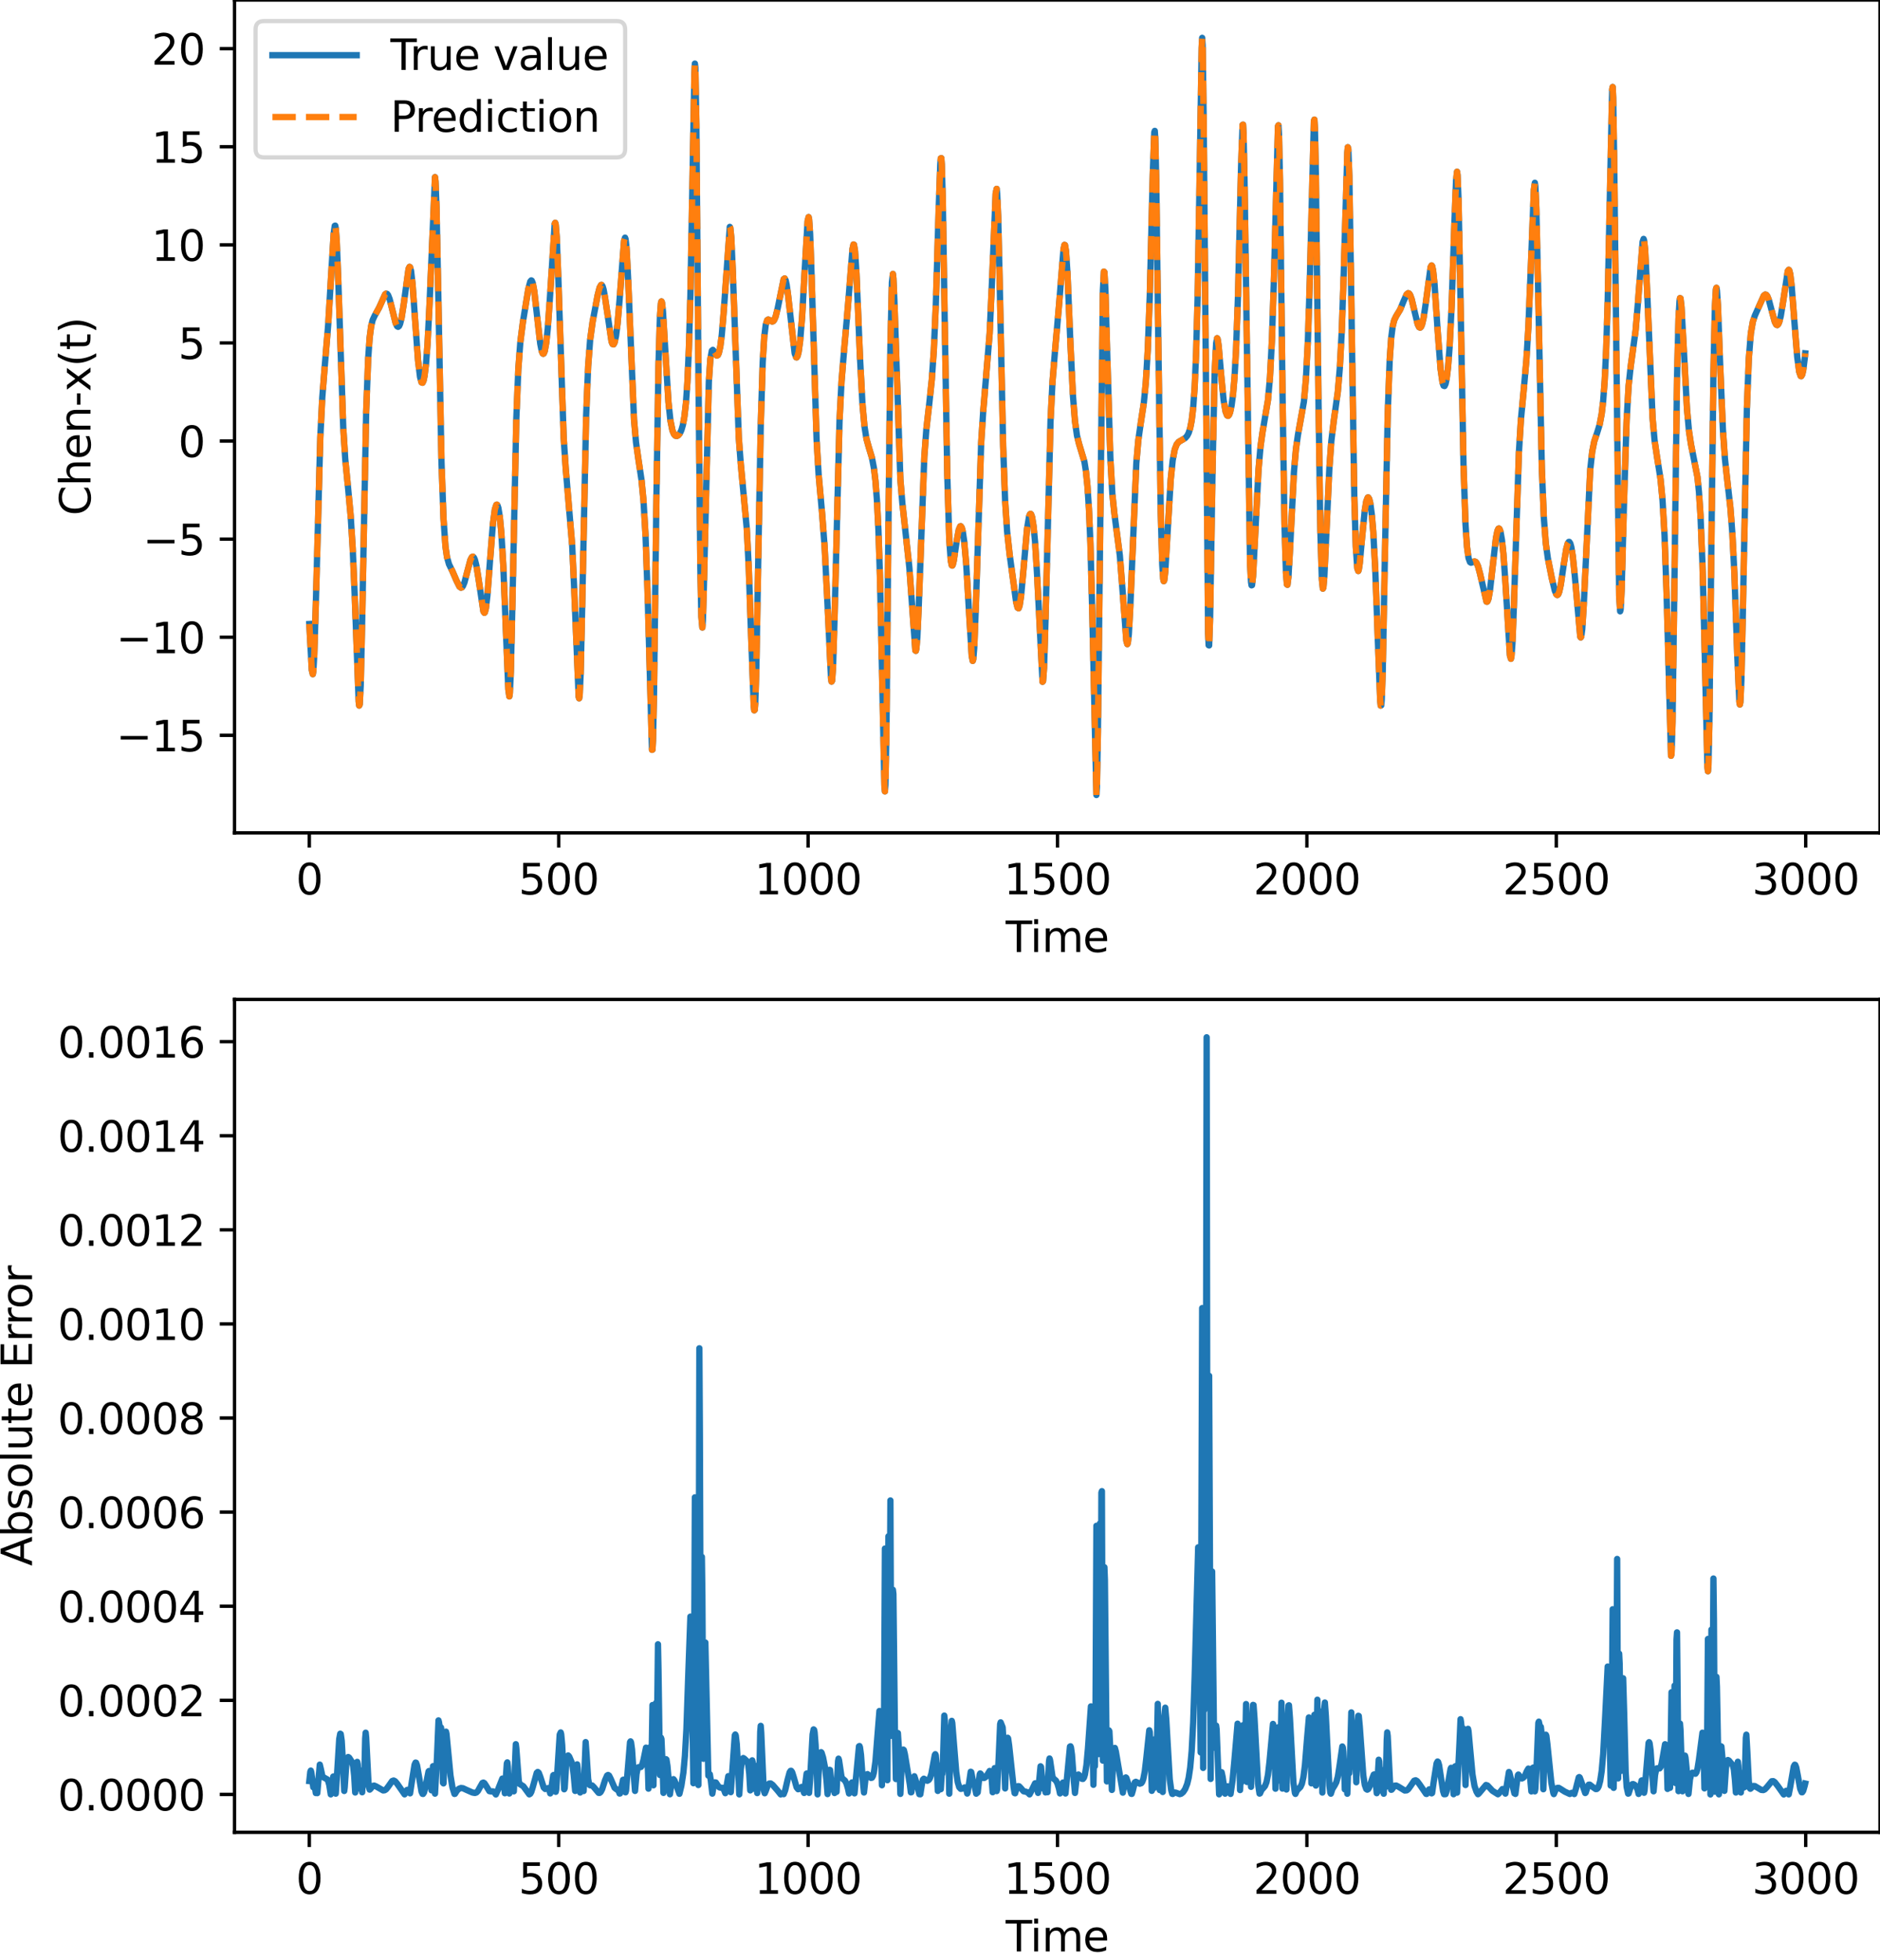 <?xml version="1.0" encoding="utf-8" standalone="no"?>
<!DOCTYPE svg PUBLIC "-//W3C//DTD SVG 1.1//EN"
  "http://www.w3.org/Graphics/SVG/1.1/DTD/svg11.dtd">
<svg xmlns:xlink="http://www.w3.org/1999/xlink" width="446.269pt" height="465.236pt" viewBox="0 0 446.269 465.236" xmlns="http://www.w3.org/2000/svg" version="1.1">
 <defs>
  <style type="text/css">*{stroke-linejoin: round; stroke-linecap: butt}</style>
 </defs>
 <g id="figure_1">
  <g id="patch_1">
   <path d="M 0 465.236 
L 446.269 465.236 
L 446.269 0 
L 0 0 
z
" style="fill: #ffffff"/>
  </g>
  <g id="axes_1">
   <g id="patch_2">
    <path d="M 55.669 197.673 
L 446.269 197.673 
L 446.269 -0 
L 55.669 -0 
z
" style="fill: #ffffff"/>
   </g>
   <g id="matplotlib.axis_1">
    <g id="xtick_1">
     <g id="line2d_1">
      <defs>
       <path id="mc57926f7bf" d="M 0 0 
L 0 3.5 
" style="stroke: #000000; stroke-width: 0.8"/>
      </defs>
      <g>
       <use xlink:href="#mc57926f7bf" x="73.423" y="197.673" style="stroke: #000000; stroke-width: 0.8"/>
      </g>
     </g>
     <g id="text_1">
      <!-- 0 -->
      <g transform="translate(70.242 212.271)scale(0.1 -0.1)">
       <defs>
        <path id="DejaVuSans-30" d="M 2034 4250 
Q 1547 4250 1301 3770 
Q 1056 3291 1056 2328 
Q 1056 1369 1301 889 
Q 1547 409 2034 409 
Q 2525 409 2770 889 
Q 3016 1369 3016 2328 
Q 3016 3291 2770 3770 
Q 2525 4250 2034 4250 
z
M 2034 4750 
Q 2819 4750 3233 4129 
Q 3647 3509 3647 2328 
Q 3647 1150 3233 529 
Q 2819 -91 2034 -91 
Q 1250 -91 836 529 
Q 422 1150 422 2328 
Q 422 3509 836 4129 
Q 1250 4750 2034 4750 
z
" transform="scale(0.016)"/>
       </defs>
       <use xlink:href="#DejaVuSans-30"/>
      </g>
     </g>
    </g>
    <g id="xtick_2">
     <g id="line2d_2">
      <g>
       <use xlink:href="#mc57926f7bf" x="132.625" y="197.673" style="stroke: #000000; stroke-width: 0.8"/>
      </g>
     </g>
     <g id="text_2">
      <!-- 500 -->
      <g transform="translate(123.081 212.271)scale(0.1 -0.1)">
       <defs>
        <path id="DejaVuSans-35" d="M 691 4666 
L 3169 4666 
L 3169 4134 
L 1269 4134 
L 1269 2991 
Q 1406 3038 1543 3061 
Q 1681 3084 1819 3084 
Q 2600 3084 3056 2656 
Q 3513 2228 3513 1497 
Q 3513 744 3044 326 
Q 2575 -91 1722 -91 
Q 1428 -91 1123 -41 
Q 819 9 494 109 
L 494 744 
Q 775 591 1075 516 
Q 1375 441 1709 441 
Q 2250 441 2565 725 
Q 2881 1009 2881 1497 
Q 2881 1984 2565 2268 
Q 2250 2553 1709 2553 
Q 1456 2553 1204 2497 
Q 953 2441 691 2322 
L 691 4666 
z
" transform="scale(0.016)"/>
       </defs>
       <use xlink:href="#DejaVuSans-35"/>
       <use xlink:href="#DejaVuSans-30" x="63.623"/>
       <use xlink:href="#DejaVuSans-30" x="127.246"/>
      </g>
     </g>
    </g>
    <g id="xtick_3">
     <g id="line2d_3">
      <g>
       <use xlink:href="#mc57926f7bf" x="191.826" y="197.673" style="stroke: #000000; stroke-width: 0.8"/>
      </g>
     </g>
     <g id="text_3">
      <!-- 1000 -->
      <g transform="translate(179.101 212.271)scale(0.1 -0.1)">
       <defs>
        <path id="DejaVuSans-31" d="M 794 531 
L 1825 531 
L 1825 4091 
L 703 3866 
L 703 4441 
L 1819 4666 
L 2450 4666 
L 2450 531 
L 3481 531 
L 3481 0 
L 794 0 
L 794 531 
z
" transform="scale(0.016)"/>
       </defs>
       <use xlink:href="#DejaVuSans-31"/>
       <use xlink:href="#DejaVuSans-30" x="63.623"/>
       <use xlink:href="#DejaVuSans-30" x="127.246"/>
       <use xlink:href="#DejaVuSans-30" x="190.869"/>
      </g>
     </g>
    </g>
    <g id="xtick_4">
     <g id="line2d_4">
      <g>
       <use xlink:href="#mc57926f7bf" x="251.028" y="197.673" style="stroke: #000000; stroke-width: 0.8"/>
      </g>
     </g>
     <g id="text_4">
      <!-- 1500 -->
      <g transform="translate(238.303 212.271)scale(0.1 -0.1)">
       <use xlink:href="#DejaVuSans-31"/>
       <use xlink:href="#DejaVuSans-35" x="63.623"/>
       <use xlink:href="#DejaVuSans-30" x="127.246"/>
       <use xlink:href="#DejaVuSans-30" x="190.869"/>
      </g>
     </g>
    </g>
    <g id="xtick_5">
     <g id="line2d_5">
      <g>
       <use xlink:href="#mc57926f7bf" x="310.23" y="197.673" style="stroke: #000000; stroke-width: 0.8"/>
      </g>
     </g>
     <g id="text_5">
      <!-- 2000 -->
      <g transform="translate(297.505 212.271)scale(0.1 -0.1)">
       <defs>
        <path id="DejaVuSans-32" d="M 1228 531 
L 3431 531 
L 3431 0 
L 469 0 
L 469 531 
Q 828 903 1448 1529 
Q 2069 2156 2228 2338 
Q 2531 2678 2651 2914 
Q 2772 3150 2772 3378 
Q 2772 3750 2511 3984 
Q 2250 4219 1831 4219 
Q 1534 4219 1204 4116 
Q 875 4013 500 3803 
L 500 4441 
Q 881 4594 1212 4672 
Q 1544 4750 1819 4750 
Q 2544 4750 2975 4387 
Q 3406 4025 3406 3419 
Q 3406 3131 3298 2873 
Q 3191 2616 2906 2266 
Q 2828 2175 2409 1742 
Q 1991 1309 1228 531 
z
" transform="scale(0.016)"/>
       </defs>
       <use xlink:href="#DejaVuSans-32"/>
       <use xlink:href="#DejaVuSans-30" x="63.623"/>
       <use xlink:href="#DejaVuSans-30" x="127.246"/>
       <use xlink:href="#DejaVuSans-30" x="190.869"/>
      </g>
     </g>
    </g>
    <g id="xtick_6">
     <g id="line2d_6">
      <g>
       <use xlink:href="#mc57926f7bf" x="369.431" y="197.673" style="stroke: #000000; stroke-width: 0.8"/>
      </g>
     </g>
     <g id="text_6">
      <!-- 2500 -->
      <g transform="translate(356.706 212.271)scale(0.1 -0.1)">
       <use xlink:href="#DejaVuSans-32"/>
       <use xlink:href="#DejaVuSans-35" x="63.623"/>
       <use xlink:href="#DejaVuSans-30" x="127.246"/>
       <use xlink:href="#DejaVuSans-30" x="190.869"/>
      </g>
     </g>
    </g>
    <g id="xtick_7">
     <g id="line2d_7">
      <g>
       <use xlink:href="#mc57926f7bf" x="428.633" y="197.673" style="stroke: #000000; stroke-width: 0.8"/>
      </g>
     </g>
     <g id="text_7">
      <!-- 3000 -->
      <g transform="translate(415.908 212.271)scale(0.1 -0.1)">
       <defs>
        <path id="DejaVuSans-33" d="M 2597 2516 
Q 3050 2419 3304 2112 
Q 3559 1806 3559 1356 
Q 3559 666 3084 287 
Q 2609 -91 1734 -91 
Q 1441 -91 1130 -33 
Q 819 25 488 141 
L 488 750 
Q 750 597 1062 519 
Q 1375 441 1716 441 
Q 2309 441 2620 675 
Q 2931 909 2931 1356 
Q 2931 1769 2642 2001 
Q 2353 2234 1838 2234 
L 1294 2234 
L 1294 2753 
L 1863 2753 
Q 2328 2753 2575 2939 
Q 2822 3125 2822 3475 
Q 2822 3834 2567 4026 
Q 2313 4219 1838 4219 
Q 1578 4219 1281 4162 
Q 984 4106 628 3988 
L 628 4550 
Q 988 4650 1302 4700 
Q 1616 4750 1894 4750 
Q 2613 4750 3031 4423 
Q 3450 4097 3450 3541 
Q 3450 3153 3228 2886 
Q 3006 2619 2597 2516 
z
" transform="scale(0.016)"/>
       </defs>
       <use xlink:href="#DejaVuSans-33"/>
       <use xlink:href="#DejaVuSans-30" x="63.623"/>
       <use xlink:href="#DejaVuSans-30" x="127.246"/>
       <use xlink:href="#DejaVuSans-30" x="190.869"/>
      </g>
     </g>
    </g>
    <g id="text_8">
     <!-- Time -->
     <g transform="translate(238.735 225.949)scale(0.1 -0.1)">
      <defs>
       <path id="DejaVuSans-54" d="M -19 4666 
L 3928 4666 
L 3928 4134 
L 2272 4134 
L 2272 0 
L 1638 0 
L 1638 4134 
L -19 4134 
L -19 4666 
z
" transform="scale(0.016)"/>
       <path id="DejaVuSans-69" d="M 603 3500 
L 1178 3500 
L 1178 0 
L 603 0 
L 603 3500 
z
M 603 4863 
L 1178 4863 
L 1178 4134 
L 603 4134 
L 603 4863 
z
" transform="scale(0.016)"/>
       <path id="DejaVuSans-6d" d="M 3328 2828 
Q 3544 3216 3844 3400 
Q 4144 3584 4550 3584 
Q 5097 3584 5394 3201 
Q 5691 2819 5691 2113 
L 5691 0 
L 5113 0 
L 5113 2094 
Q 5113 2597 4934 2840 
Q 4756 3084 4391 3084 
Q 3944 3084 3684 2787 
Q 3425 2491 3425 1978 
L 3425 0 
L 2847 0 
L 2847 2094 
Q 2847 2600 2669 2842 
Q 2491 3084 2119 3084 
Q 1678 3084 1418 2786 
Q 1159 2488 1159 1978 
L 1159 0 
L 581 0 
L 581 3500 
L 1159 3500 
L 1159 2956 
Q 1356 3278 1631 3431 
Q 1906 3584 2284 3584 
Q 2666 3584 2933 3390 
Q 3200 3197 3328 2828 
z
" transform="scale(0.016)"/>
       <path id="DejaVuSans-65" d="M 3597 1894 
L 3597 1613 
L 953 1613 
Q 991 1019 1311 708 
Q 1631 397 2203 397 
Q 2534 397 2845 478 
Q 3156 559 3463 722 
L 3463 178 
Q 3153 47 2828 -22 
Q 2503 -91 2169 -91 
Q 1331 -91 842 396 
Q 353 884 353 1716 
Q 353 2575 817 3079 
Q 1281 3584 2069 3584 
Q 2775 3584 3186 3129 
Q 3597 2675 3597 1894 
z
M 3022 2063 
Q 3016 2534 2758 2815 
Q 2500 3097 2075 3097 
Q 1594 3097 1305 2825 
Q 1016 2553 972 2059 
L 3022 2063 
z
" transform="scale(0.016)"/>
      </defs>
      <use xlink:href="#DejaVuSans-54"/>
      <use xlink:href="#DejaVuSans-69" x="57.959"/>
      <use xlink:href="#DejaVuSans-6d" x="85.742"/>
      <use xlink:href="#DejaVuSans-65" x="183.154"/>
     </g>
    </g>
   </g>
   <g id="matplotlib.axis_2">
    <g id="ytick_1">
     <g id="line2d_8">
      <defs>
       <path id="mf493caf174" d="M 0 0 
L -3.5 0 
" style="stroke: #000000; stroke-width: 0.8"/>
      </defs>
      <g>
       <use xlink:href="#mf493caf174" x="55.669" y="174.52" style="stroke: #000000; stroke-width: 0.8"/>
      </g>
     </g>
     <g id="text_9">
      <!-- −15 -->
      <g transform="translate(27.564 178.319)scale(0.1 -0.1)">
       <defs>
        <path id="DejaVuSans-2212" d="M 678 2272 
L 4684 2272 
L 4684 1741 
L 678 1741 
L 678 2272 
z
" transform="scale(0.016)"/>
       </defs>
       <use xlink:href="#DejaVuSans-2212"/>
       <use xlink:href="#DejaVuSans-31" x="83.789"/>
       <use xlink:href="#DejaVuSans-35" x="147.412"/>
      </g>
     </g>
    </g>
    <g id="ytick_2">
     <g id="line2d_9">
      <g>
       <use xlink:href="#mf493caf174" x="55.669" y="151.238" style="stroke: #000000; stroke-width: 0.8"/>
      </g>
     </g>
     <g id="text_10">
      <!-- −10 -->
      <g transform="translate(27.564 155.038)scale(0.1 -0.1)">
       <use xlink:href="#DejaVuSans-2212"/>
       <use xlink:href="#DejaVuSans-31" x="83.789"/>
       <use xlink:href="#DejaVuSans-30" x="147.412"/>
      </g>
     </g>
    </g>
    <g id="ytick_3">
     <g id="line2d_10">
      <g>
       <use xlink:href="#mf493caf174" x="55.669" y="127.957" style="stroke: #000000; stroke-width: 0.8"/>
      </g>
     </g>
     <g id="text_11">
      <!-- −5 -->
      <g transform="translate(33.927 131.756)scale(0.1 -0.1)">
       <use xlink:href="#DejaVuSans-2212"/>
       <use xlink:href="#DejaVuSans-35" x="83.789"/>
      </g>
     </g>
    </g>
    <g id="ytick_4">
     <g id="line2d_11">
      <g>
       <use xlink:href="#mf493caf174" x="55.669" y="104.676" style="stroke: #000000; stroke-width: 0.8"/>
      </g>
     </g>
     <g id="text_12">
      <!-- 0 -->
      <g transform="translate(42.306 108.475)scale(0.1 -0.1)">
       <use xlink:href="#DejaVuSans-30"/>
      </g>
     </g>
    </g>
    <g id="ytick_5">
     <g id="line2d_12">
      <g>
       <use xlink:href="#mf493caf174" x="55.669" y="81.394" style="stroke: #000000; stroke-width: 0.8"/>
      </g>
     </g>
     <g id="text_13">
      <!-- 5 -->
      <g transform="translate(42.306 85.193)scale(0.1 -0.1)">
       <use xlink:href="#DejaVuSans-35"/>
      </g>
     </g>
    </g>
    <g id="ytick_6">
     <g id="line2d_13">
      <g>
       <use xlink:href="#mf493caf174" x="55.669" y="58.113" style="stroke: #000000; stroke-width: 0.8"/>
      </g>
     </g>
     <g id="text_14">
      <!-- 10 -->
      <g transform="translate(35.944 61.912)scale(0.1 -0.1)">
       <use xlink:href="#DejaVuSans-31"/>
       <use xlink:href="#DejaVuSans-30" x="63.623"/>
      </g>
     </g>
    </g>
    <g id="ytick_7">
     <g id="line2d_14">
      <g>
       <use xlink:href="#mf493caf174" x="55.669" y="34.831" style="stroke: #000000; stroke-width: 0.8"/>
      </g>
     </g>
     <g id="text_15">
      <!-- 15 -->
      <g transform="translate(35.944 38.63)scale(0.1 -0.1)">
       <use xlink:href="#DejaVuSans-31"/>
       <use xlink:href="#DejaVuSans-35" x="63.623"/>
      </g>
     </g>
    </g>
    <g id="ytick_8">
     <g id="line2d_15">
      <g>
       <use xlink:href="#mf493caf174" x="55.669" y="11.55" style="stroke: #000000; stroke-width: 0.8"/>
      </g>
     </g>
     <g id="text_16">
      <!-- 20 -->
      <g transform="translate(35.944 15.349)scale(0.1 -0.1)">
       <use xlink:href="#DejaVuSans-32"/>
       <use xlink:href="#DejaVuSans-30" x="63.623"/>
      </g>
     </g>
    </g>
    <g id="text_17">
     <!-- Chen-x(t) -->
     <g transform="translate(21.484 122.367)rotate(-90)scale(0.1 -0.1)">
      <defs>
       <path id="DejaVuSans-43" d="M 4122 4306 
L 4122 3641 
Q 3803 3938 3442 4084 
Q 3081 4231 2675 4231 
Q 1875 4231 1450 3742 
Q 1025 3253 1025 2328 
Q 1025 1406 1450 917 
Q 1875 428 2675 428 
Q 3081 428 3442 575 
Q 3803 722 4122 1019 
L 4122 359 
Q 3791 134 3420 21 
Q 3050 -91 2638 -91 
Q 1578 -91 968 557 
Q 359 1206 359 2328 
Q 359 3453 968 4101 
Q 1578 4750 2638 4750 
Q 3056 4750 3426 4639 
Q 3797 4528 4122 4306 
z
" transform="scale(0.016)"/>
       <path id="DejaVuSans-68" d="M 3513 2113 
L 3513 0 
L 2938 0 
L 2938 2094 
Q 2938 2591 2744 2837 
Q 2550 3084 2163 3084 
Q 1697 3084 1428 2787 
Q 1159 2491 1159 1978 
L 1159 0 
L 581 0 
L 581 4863 
L 1159 4863 
L 1159 2956 
Q 1366 3272 1645 3428 
Q 1925 3584 2291 3584 
Q 2894 3584 3203 3211 
Q 3513 2838 3513 2113 
z
" transform="scale(0.016)"/>
       <path id="DejaVuSans-6e" d="M 3513 2113 
L 3513 0 
L 2938 0 
L 2938 2094 
Q 2938 2591 2744 2837 
Q 2550 3084 2163 3084 
Q 1697 3084 1428 2787 
Q 1159 2491 1159 1978 
L 1159 0 
L 581 0 
L 581 3500 
L 1159 3500 
L 1159 2956 
Q 1366 3272 1645 3428 
Q 1925 3584 2291 3584 
Q 2894 3584 3203 3211 
Q 3513 2838 3513 2113 
z
" transform="scale(0.016)"/>
       <path id="DejaVuSans-2d" d="M 313 2009 
L 1997 2009 
L 1997 1497 
L 313 1497 
L 313 2009 
z
" transform="scale(0.016)"/>
       <path id="DejaVuSans-78" d="M 3513 3500 
L 2247 1797 
L 3578 0 
L 2900 0 
L 1881 1375 
L 863 0 
L 184 0 
L 1544 1831 
L 300 3500 
L 978 3500 
L 1906 2253 
L 2834 3500 
L 3513 3500 
z
" transform="scale(0.016)"/>
       <path id="DejaVuSans-28" d="M 1984 4856 
Q 1566 4138 1362 3434 
Q 1159 2731 1159 2009 
Q 1159 1288 1364 580 
Q 1569 -128 1984 -844 
L 1484 -844 
Q 1016 -109 783 600 
Q 550 1309 550 2009 
Q 550 2706 781 3412 
Q 1013 4119 1484 4856 
L 1984 4856 
z
" transform="scale(0.016)"/>
       <path id="DejaVuSans-74" d="M 1172 4494 
L 1172 3500 
L 2356 3500 
L 2356 3053 
L 1172 3053 
L 1172 1153 
Q 1172 725 1289 603 
Q 1406 481 1766 481 
L 2356 481 
L 2356 0 
L 1766 0 
Q 1100 0 847 248 
Q 594 497 594 1153 
L 594 3053 
L 172 3053 
L 172 3500 
L 594 3500 
L 594 4494 
L 1172 4494 
z
" transform="scale(0.016)"/>
       <path id="DejaVuSans-29" d="M 513 4856 
L 1013 4856 
Q 1481 4119 1714 3412 
Q 1947 2706 1947 2009 
Q 1947 1309 1714 600 
Q 1481 -109 1013 -844 
L 513 -844 
Q 928 -128 1133 580 
Q 1338 1288 1338 2009 
Q 1338 2731 1133 3434 
Q 928 4138 513 4856 
z
" transform="scale(0.016)"/>
      </defs>
      <use xlink:href="#DejaVuSans-43"/>
      <use xlink:href="#DejaVuSans-68" x="69.824"/>
      <use xlink:href="#DejaVuSans-65" x="133.203"/>
      <use xlink:href="#DejaVuSans-6e" x="194.727"/>
      <use xlink:href="#DejaVuSans-2d" x="258.105"/>
      <use xlink:href="#DejaVuSans-78" x="294.189"/>
      <use xlink:href="#DejaVuSans-28" x="353.369"/>
      <use xlink:href="#DejaVuSans-74" x="392.383"/>
      <use xlink:href="#DejaVuSans-29" x="431.592"/>
     </g>
    </g>
   </g>
   <g id="line2d_16">
    <path d="M 73.423 148.104 
L 74.015 159.024 
L 74.252 160.011 
L 74.371 159.311 
L 74.607 155.294 
L 74.963 143.608 
L 76.028 103.879 
L 76.502 94.343 
L 77.094 86.855 
L 77.923 76.824 
L 78.633 64.812 
L 79.225 55.277 
L 79.462 53.59 
L 79.58 53.551 
L 79.699 54.135 
L 79.935 57.26 
L 80.291 66.264 
L 81.475 101.354 
L 81.948 108.907 
L 82.659 116.162 
L 83.251 122.56 
L 83.724 130.142 
L 84.198 141.228 
L 85.145 166.535 
L 85.264 167.464 
L 85.382 167.219 
L 85.619 162.761 
L 85.974 147.074 
L 86.921 97.736 
L 87.395 85.131 
L 87.75 80.124 
L 88.105 77.401 
L 88.46 75.961 
L 88.934 74.944 
L 90 73.01 
L 91.421 69.849 
L 91.657 69.691 
L 91.894 69.753 
L 92.131 70.057 
L 92.486 70.959 
L 93.078 73.333 
L 93.907 76.677 
L 94.262 77.433 
L 94.499 77.576 
L 94.736 77.393 
L 94.973 76.865 
L 95.328 75.423 
L 95.801 72.394 
L 96.986 63.805 
L 97.222 63.332 
L 97.341 63.421 
L 97.578 64.317 
L 97.933 67.436 
L 98.525 75.804 
L 99.235 85.57 
L 99.709 89.479 
L 100.064 90.762 
L 100.301 90.854 
L 100.538 90.346 
L 100.774 89.225 
L 101.13 86.303 
L 101.485 81.659 
L 101.958 72.224 
L 103.261 42.041 
L 103.379 43.062 
L 103.616 49.087 
L 103.971 66.29 
L 104.8 109.637 
L 105.274 123.063 
L 105.747 129.723 
L 106.103 132.201 
L 106.576 133.899 
L 107.405 135.596 
L 108.352 137.79 
L 109.063 139.221 
L 109.418 139.487 
L 109.655 139.411 
L 109.891 139.108 
L 110.247 138.241 
L 110.839 136 
L 111.667 132.896 
L 112.023 132.22 
L 112.26 132.114 
L 112.496 132.32 
L 112.733 132.852 
L 113.088 134.266 
L 113.562 137.176 
L 114.746 145.093 
L 114.983 145.449 
L 115.101 145.321 
L 115.338 144.398 
L 115.693 141.388 
L 116.285 133.518 
L 116.996 124.438 
L 117.469 120.877 
L 117.824 119.816 
L 117.943 119.768 
L 118.061 119.872 
L 118.298 120.538 
L 118.653 122.732 
L 119.008 126.516 
L 119.482 134.478 
L 120.074 149.276 
L 120.666 163.634 
L 120.903 165.289 
L 121.021 164.529 
L 121.258 159.442 
L 121.613 144.211 
L 122.561 99.358 
L 123.034 87.654 
L 123.508 81.288 
L 124.1 76.61 
L 125.402 68.625 
L 125.876 66.817 
L 126.113 66.545 
L 126.231 66.61 
L 126.468 67.176 
L 126.823 69.096 
L 127.415 74.334 
L 128.244 81.594 
L 128.599 83.359 
L 128.836 83.901 
L 128.954 83.97 
L 129.073 83.9 
L 129.31 83.332 
L 129.665 81.377 
L 130.02 78.032 
L 130.494 71.387 
L 131.678 53.092 
L 131.796 52.887 
L 131.914 53.316 
L 132.151 56.209 
L 132.506 65.17 
L 133.809 104.027 
L 134.282 111.113 
L 135.822 129.414 
L 136.295 139.593 
L 137.361 165.368 
L 137.479 165.744 
L 137.598 164.986 
L 137.835 159.81 
L 138.19 144.257 
L 139.137 98.675 
L 139.611 86.936 
L 140.084 80.691 
L 140.676 76.358 
L 141.86 70.105 
L 142.334 68.258 
L 142.689 67.63 
L 142.808 67.619 
L 143.044 67.939 
L 143.281 68.724 
L 143.636 70.694 
L 145.176 81.114 
L 145.412 81.666 
L 145.649 81.739 
L 145.886 81.308 
L 146.241 79.672 
L 146.596 76.82 
L 147.07 71.211 
L 148.136 57.159 
L 148.372 56.407 
L 148.491 56.724 
L 148.728 58.892 
L 149.083 65.712 
L 150.504 99.592 
L 150.977 105.011 
L 151.569 109.188 
L 152.28 113.929 
L 152.753 118.859 
L 153.227 126.935 
L 153.701 140.04 
L 154.766 177.966 
L 154.885 177.918 
L 155.003 175.758 
L 155.24 164.958 
L 155.832 117.389 
L 156.305 86.867 
L 156.661 75.08 
L 156.897 71.932 
L 157.016 71.533 
L 157.134 71.797 
L 157.371 73.925 
L 157.845 81.852 
L 158.674 95.408 
L 159.147 99.829 
L 159.621 102.172 
L 159.976 103.035 
L 160.331 103.417 
L 160.686 103.476 
L 161.042 103.282 
L 161.397 102.838 
L 161.752 102.075 
L 162.107 100.845 
L 162.462 98.886 
L 162.818 95.753 
L 163.173 90.726 
L 163.528 82.678 
L 163.883 70.045 
L 164.357 44.133 
L 164.83 17.514 
L 164.949 15.092 
L 165.067 16.027 
L 165.304 29.464 
L 165.778 86.712 
L 166.251 134.952 
L 166.488 146.368 
L 166.725 148.937 
L 166.843 147.285 
L 167.08 139.522 
L 168.264 90.573 
L 168.619 85.221 
L 168.975 83.238 
L 169.211 83.043 
L 169.448 83.316 
L 170.159 84.397 
L 170.395 84.302 
L 170.632 83.813 
L 170.987 82.209 
L 171.343 79.421 
L 171.816 73.701 
L 173.237 53.848 
L 173.356 54.065 
L 173.592 56.375 
L 173.948 64.278 
L 175.368 103.766 
L 175.842 110.098 
L 177.263 125.408 
L 177.736 134.725 
L 178.328 151.68 
L 178.92 167.49 
L 179.039 168.592 
L 179.157 168.468 
L 179.276 166.966 
L 179.512 159.715 
L 179.986 133.343 
L 180.578 101.02 
L 181.052 85.941 
L 181.407 80.032 
L 181.762 77.111 
L 182.117 75.997 
L 182.354 75.831 
L 182.709 75.991 
L 183.301 76.321 
L 183.538 76.235 
L 183.775 75.951 
L 184.13 75.1 
L 184.604 73.181 
L 186.025 66.258 
L 186.261 66.091 
L 186.498 66.518 
L 186.735 67.573 
L 187.09 70.219 
L 188.63 83.857 
L 188.985 84.799 
L 189.103 84.834 
L 189.34 84.471 
L 189.577 83.513 
L 189.932 80.911 
L 190.406 75.136 
L 190.998 64.496 
L 191.708 52.458 
L 191.945 51.528 
L 192.063 52.084 
L 192.3 55.447 
L 192.655 65.488 
L 193.839 104.318 
L 194.313 112.47 
L 195.142 121.8 
L 195.734 129.621 
L 196.326 141.185 
L 197.273 161.099 
L 197.391 161.773 
L 197.51 161.585 
L 197.747 158.331 
L 198.102 146.731 
L 199.286 99.829 
L 199.759 90.527 
L 200.351 83.318 
L 201.299 72.447 
L 202.364 59.055 
L 202.601 58.024 
L 202.719 58.086 
L 202.956 59.527 
L 203.312 64.915 
L 204.14 84.768 
L 204.732 95.94 
L 205.206 101.207 
L 205.68 104.166 
L 206.272 106.293 
L 206.982 108.635 
L 207.456 111.134 
L 207.811 114.122 
L 208.166 118.719 
L 208.521 125.827 
L 208.876 136.65 
L 209.35 158.449 
L 209.942 186.48 
L 210.06 187.83 
L 210.179 186.339 
L 210.416 173.994 
L 210.889 125.04 
L 211.363 82.187 
L 211.718 67.034 
L 211.955 65.027 
L 212.073 66.088 
L 212.31 71.37 
L 213.731 113.815 
L 214.205 119.486 
L 215.862 134.703 
L 217.283 154.394 
L 217.401 154.473 
L 217.52 153.996 
L 217.757 151.286 
L 218.112 143.265 
L 219.414 108.387 
L 219.888 101.942 
L 220.598 95.718 
L 221.19 90.091 
L 221.664 83.176 
L 222.138 72.463 
L 222.848 48.87 
L 223.203 39.027 
L 223.322 37.583 
L 223.44 37.537 
L 223.558 39.092 
L 223.795 47.181 
L 224.269 77.087 
L 224.861 112.674 
L 225.334 128.059 
L 225.69 133.047 
L 225.926 134.171 
L 226.045 134.242 
L 226.163 134.054 
L 226.4 133.089 
L 227.111 128.293 
L 227.584 125.755 
L 227.939 124.923 
L 228.058 124.89 
L 228.295 125.22 
L 228.531 126.101 
L 228.887 128.522 
L 229.36 133.933 
L 229.952 143.96 
L 230.663 155.658 
L 230.899 156.859 
L 231.018 156.537 
L 231.255 153.807 
L 231.61 144.888 
L 232.912 105.033 
L 233.386 97.719 
L 234.925 79.063 
L 235.517 65.919 
L 236.346 45.954 
L 236.583 44.826 
L 236.701 45.841 
L 236.938 51.309 
L 237.293 66.584 
L 238.122 105.916 
L 238.596 118.897 
L 239.069 126.151 
L 239.661 131.577 
L 241.2 142.868 
L 241.556 144.235 
L 241.793 144.375 
L 242.029 143.766 
L 242.385 141.419 
L 242.858 136.239 
L 243.805 125.437 
L 244.279 122.57 
L 244.516 122.013 
L 244.634 121.959 
L 244.753 122.056 
L 244.989 122.709 
L 245.345 124.882 
L 245.7 128.611 
L 246.173 136.279 
L 247.476 161.816 
L 247.594 161.662 
L 247.831 158.477 
L 248.186 146.946 
L 249.37 99.897 
L 249.844 90.54 
L 250.436 83.313 
L 251.383 72.483 
L 252.449 59.156 
L 252.686 58.115 
L 252.804 58.166 
L 253.041 59.571 
L 253.396 64.886 
L 254.106 81.801 
L 254.698 93.938 
L 255.172 99.948 
L 255.646 103.354 
L 256.119 105.276 
L 257.422 109.616 
L 257.777 111.877 
L 258.132 115.34 
L 258.487 120.714 
L 258.843 129.042 
L 259.316 146.936 
L 260.263 188.688 
L 260.382 186.893 
L 260.619 173.668 
L 261.803 68.899 
L 262.039 64.464 
L 262.158 64.594 
L 262.395 68.662 
L 262.868 85.396 
L 263.579 108.814 
L 264.052 117.273 
L 264.526 121.875 
L 265.828 131.885 
L 266.42 139.517 
L 267.368 152.073 
L 267.604 152.887 
L 267.723 152.606 
L 267.96 150.516 
L 268.315 143.806 
L 269.736 109.949 
L 270.209 104.5 
L 270.801 100.327 
L 271.512 95.669 
L 271.985 90.859 
L 272.459 82.978 
L 272.933 70.134 
L 273.643 41.419 
L 273.998 31.412 
L 274.117 31.063 
L 274.235 32.799 
L 274.472 42.846 
L 274.945 80.275 
L 275.537 121.659 
L 275.893 134.026 
L 276.129 137.44 
L 276.248 137.935 
L 276.366 137.741 
L 276.603 135.686 
L 277.077 127.69 
L 277.905 113.777 
L 278.379 109.182 
L 278.853 106.681 
L 279.326 105.453 
L 279.8 104.875 
L 280.51 104.463 
L 281.339 103.976 
L 281.813 103.434 
L 282.168 102.742 
L 282.523 101.624 
L 282.878 99.796 
L 283.234 96.783 
L 283.589 91.79 
L 283.944 83.532 
L 284.299 70.13 
L 284.773 41.493 
L 285.246 11.38 
L 285.365 8.985 
L 285.483 10.716 
L 285.72 28.042 
L 286.786 150.349 
L 286.904 153.142 
L 287.022 153.193 
L 287.259 146.281 
L 287.851 110.53 
L 288.325 88.718 
L 288.68 81.491 
L 288.917 80.272 
L 289.035 80.473 
L 289.272 82.028 
L 289.864 88.901 
L 290.456 94.962 
L 290.93 97.708 
L 291.285 98.597 
L 291.522 98.707 
L 291.759 98.462 
L 291.995 97.863 
L 292.351 96.239 
L 292.706 93.533 
L 293.061 89.324 
L 293.416 82.96 
L 293.89 69.671 
L 294.6 39.685 
L 294.956 29.644 
L 295.074 29.588 
L 295.192 31.792 
L 295.429 43.171 
L 296.732 133.723 
L 296.968 138.145 
L 297.087 138.926 
L 297.205 138.883 
L 297.442 136.766 
L 297.916 127.685 
L 298.744 111.481 
L 299.218 105.976 
L 299.692 102.597 
L 300.994 94.914 
L 301.468 89.504 
L 301.941 80.417 
L 302.415 65.665 
L 303.362 29.95 
L 303.481 29.739 
L 303.599 31.751 
L 303.836 42.707 
L 304.428 92.45 
L 304.901 124.207 
L 305.257 136 
L 305.493 138.718 
L 305.612 138.793 
L 305.849 136.901 
L 306.204 130.682 
L 307.151 112.106 
L 307.625 106.596 
L 308.098 103.254 
L 309.519 95.331 
L 309.993 89.974 
L 310.466 80.881 
L 310.94 65.942 
L 311.887 28.727 
L 312.006 28.394 
L 312.124 30.389 
L 312.361 41.681 
L 312.953 93.356 
L 313.426 125.908 
L 313.782 137.49 
L 314.018 139.714 
L 314.137 139.458 
L 314.374 136.807 
L 314.847 126.577 
L 315.558 111.171 
L 316.031 104.674 
L 316.623 99.759 
L 317.57 92.953 
L 318.044 87.309 
L 318.518 78.24 
L 318.991 64.273 
L 319.82 36.19 
L 319.939 34.946 
L 320.057 35.33 
L 320.294 41.636 
L 320.649 63.107 
L 321.478 117.836 
L 321.833 129.702 
L 322.188 134.88 
L 322.425 135.527 
L 322.543 135.216 
L 322.78 133.66 
L 323.372 127.112 
L 323.964 121.138 
L 324.319 118.984 
L 324.675 118.084 
L 324.793 118.063 
L 325.03 118.444 
L 325.267 119.399 
L 325.622 122 
L 325.977 126.225 
L 326.451 134.978 
L 327.043 151.22 
L 327.635 166.381 
L 327.753 167.473 
L 327.872 167.415 
L 327.99 166.059 
L 328.227 159.327 
L 328.7 134.336 
L 329.411 98.28 
L 329.884 85.361 
L 330.24 80.222 
L 330.595 77.441 
L 330.95 75.996 
L 331.424 75.021 
L 332.371 73.472 
L 333.2 71.425 
L 333.91 69.868 
L 334.265 69.584 
L 334.502 69.678 
L 334.739 70.025 
L 335.094 71.003 
L 335.686 73.506 
L 336.515 76.922 
L 336.87 77.657 
L 337.107 77.768 
L 337.344 77.541 
L 337.581 76.958 
L 337.936 75.413 
L 338.409 72.222 
L 339.593 63.402 
L 339.83 63 
L 339.949 63.144 
L 340.185 64.191 
L 340.541 67.598 
L 341.251 78.292 
L 341.962 87.599 
L 342.435 90.86 
L 342.672 91.543 
L 342.909 91.624 
L 343.146 91.114 
L 343.382 90.001 
L 343.738 87.105 
L 344.093 82.49 
L 344.566 73.023 
L 345.277 52.072 
L 345.632 42.904 
L 345.869 40.759 
L 345.987 41.547 
L 346.224 47.361 
L 346.579 65.014 
L 347.408 110.561 
L 347.882 124.476 
L 348.237 129.83 
L 348.592 132.438 
L 348.947 133.417 
L 349.184 133.562 
L 349.539 133.443 
L 350.013 133.259 
L 350.25 133.334 
L 350.487 133.587 
L 350.842 134.355 
L 351.315 136.111 
L 352.855 142.788 
L 352.973 142.833 
L 353.091 142.741 
L 353.328 142.129 
L 353.683 140.157 
L 354.275 134.892 
L 355.104 127.704 
L 355.459 125.989 
L 355.696 125.482 
L 355.815 125.431 
L 355.933 125.519 
L 356.17 126.122 
L 356.525 128.132 
L 356.88 131.531 
L 357.354 138.235 
L 358.42 155.553 
L 358.656 156.368 
L 358.775 155.852 
L 359.012 152.791 
L 359.367 143.668 
L 360.551 107.474 
L 361.024 99.665 
L 361.735 92.135 
L 362.327 85.473 
L 362.8 77.666 
L 363.392 63.259 
L 364.103 45.056 
L 364.34 43.388 
L 364.458 44.209 
L 364.695 49.557 
L 365.05 65.397 
L 365.997 111.213 
L 366.471 122.874 
L 366.945 129.003 
L 367.418 132.462 
L 368.365 137.237 
L 369.076 140.198 
L 369.431 141.062 
L 369.668 141.239 
L 369.905 141.029 
L 370.141 140.408 
L 370.497 138.756 
L 371.207 133.92 
L 371.799 130.262 
L 372.154 128.967 
L 372.391 128.617 
L 372.51 128.611 
L 372.746 128.953 
L 372.983 129.783 
L 373.338 131.964 
L 373.812 136.564 
L 375.114 151.1 
L 375.233 151.296 
L 375.351 151.085 
L 375.588 149.348 
L 375.943 143.611 
L 377.482 111.513 
L 377.956 107.18 
L 378.43 104.784 
L 379.14 102.66 
L 379.732 100.732 
L 380.206 98.186 
L 380.561 95.098 
L 380.916 90.309 
L 381.271 82.869 
L 381.627 71.508 
L 382.1 48.734 
L 382.692 21.216 
L 382.811 20.648 
L 382.929 23.151 
L 383.166 37.78 
L 384.35 141.439 
L 384.587 145.089 
L 384.705 144.603 
L 384.942 139.952 
L 385.534 118.102 
L 386.126 99.652 
L 386.6 91.507 
L 387.073 87.096 
L 388.257 78.431 
L 388.849 71.308 
L 389.915 57.388 
L 390.152 56.703 
L 390.27 57.043 
L 390.507 59.226 
L 390.862 65.971 
L 392.283 99.207 
L 392.756 104.495 
L 393.348 108.486 
L 394.177 113.743 
L 394.651 118.735 
L 395.125 127.029 
L 395.598 140.607 
L 396.664 179.38 
L 396.782 178.978 
L 397.019 171.348 
L 397.374 145.458 
L 398.085 89.901 
L 398.44 75.655 
L 398.677 71.478 
L 398.795 70.755 
L 398.913 70.816 
L 399.15 72.866 
L 399.624 81.556 
L 400.453 97.069 
L 400.926 102.324 
L 401.4 105.461 
L 402.939 113.225 
L 403.294 116.802 
L 403.65 122.18 
L 404.123 133.725 
L 404.597 152.182 
L 405.307 182.061 
L 405.426 183.046 
L 405.544 181.611 
L 405.781 170.844 
L 406.254 128.153 
L 406.728 88.8 
L 407.083 72.804 
L 407.32 68.665 
L 407.438 68.301 
L 407.557 68.914 
L 407.794 72.497 
L 408.386 88.049 
L 408.978 101.887 
L 409.451 108.818 
L 410.043 114.266 
L 410.754 120.476 
L 411.227 126.687 
L 411.701 136.035 
L 412.411 156.116 
L 412.885 166.587 
L 413.003 167.211 
L 413.122 166.637 
L 413.359 161.551 
L 413.714 145.352 
L 414.661 97.126 
L 415.135 85.045 
L 415.608 79.116 
L 416.082 76.361 
L 416.555 74.927 
L 418.687 70.168 
L 419.042 69.906 
L 419.279 69.983 
L 419.516 70.283 
L 419.871 71.139 
L 420.463 73.348 
L 421.292 76.4 
L 421.647 77.061 
L 421.884 77.161 
L 422.12 76.953 
L 422.357 76.422 
L 422.712 75.019 
L 423.186 72.141 
L 424.37 64.368 
L 424.607 64.031 
L 424.725 64.164 
L 424.962 65.085 
L 425.317 68.06 
L 425.909 75.812 
L 426.62 84.746 
L 427.093 88.237 
L 427.449 89.256 
L 427.567 89.29 
L 427.804 88.902 
L 428.041 87.893 
L 428.396 85.142 
L 428.514 83.865 
L 428.514 83.865 
" clip-path="url(#pf29dfa2db7)" style="fill: none; stroke: #1f77b4; stroke-width: 1.5; stroke-linecap: square"/>
   </g>
   <g id="line2d_17">
    <path d="M 73.423 148.104 
L 74.015 159.024 
L 74.252 160.011 
L 74.371 159.311 
L 74.607 155.294 
L 74.963 143.608 
L 76.028 103.879 
L 76.502 94.343 
L 77.094 86.855 
L 77.923 76.824 
L 78.633 64.812 
L 79.225 55.276 
L 79.462 53.589 
L 79.58 53.551 
L 79.699 54.135 
L 79.935 57.26 
L 80.291 66.264 
L 81.475 101.355 
L 81.948 108.907 
L 82.659 116.161 
L 83.251 122.559 
L 83.724 130.142 
L 84.198 141.228 
L 85.145 166.535 
L 85.264 167.464 
L 85.382 167.219 
L 85.619 162.761 
L 85.974 147.074 
L 86.921 97.737 
L 87.395 85.131 
L 87.75 80.124 
L 88.105 77.401 
L 88.46 75.961 
L 88.934 74.944 
L 90 73.011 
L 91.421 69.849 
L 91.657 69.691 
L 91.894 69.753 
L 92.131 70.057 
L 92.486 70.959 
L 93.078 73.333 
L 93.907 76.677 
L 94.262 77.433 
L 94.499 77.576 
L 94.736 77.393 
L 94.973 76.865 
L 95.328 75.423 
L 95.801 72.394 
L 96.986 63.805 
L 97.222 63.332 
L 97.341 63.421 
L 97.578 64.317 
L 97.933 67.436 
L 98.525 75.805 
L 99.235 85.57 
L 99.709 89.479 
L 100.064 90.762 
L 100.301 90.854 
L 100.538 90.346 
L 100.774 89.226 
L 101.13 86.303 
L 101.485 81.659 
L 101.958 72.224 
L 103.261 42.041 
L 103.379 43.062 
L 103.616 49.087 
L 103.971 66.291 
L 104.8 109.638 
L 105.274 123.063 
L 105.747 129.723 
L 106.103 132.2 
L 106.576 133.899 
L 107.405 135.595 
L 108.352 137.791 
L 109.063 139.221 
L 109.418 139.487 
L 109.655 139.411 
L 109.891 139.108 
L 110.247 138.241 
L 110.839 136 
L 111.667 132.896 
L 112.023 132.22 
L 112.26 132.114 
L 112.496 132.32 
L 112.733 132.852 
L 113.088 134.266 
L 113.562 137.176 
L 114.746 145.093 
L 114.983 145.449 
L 115.101 145.321 
L 115.338 144.398 
L 115.693 141.388 
L 116.285 133.518 
L 116.996 124.438 
L 117.469 120.877 
L 117.824 119.816 
L 117.943 119.768 
L 118.061 119.872 
L 118.298 120.538 
L 118.653 122.732 
L 119.008 126.516 
L 119.482 134.478 
L 120.074 149.276 
L 120.666 163.634 
L 120.903 165.289 
L 121.021 164.529 
L 121.258 159.442 
L 121.613 144.211 
L 122.561 99.358 
L 123.034 87.655 
L 123.508 81.288 
L 124.1 76.61 
L 125.402 68.625 
L 125.876 66.817 
L 126.113 66.545 
L 126.231 66.61 
L 126.468 67.176 
L 126.823 69.096 
L 127.415 74.334 
L 128.244 81.594 
L 128.599 83.359 
L 128.836 83.902 
L 128.954 83.97 
L 129.073 83.9 
L 129.31 83.332 
L 129.665 81.377 
L 130.02 78.032 
L 130.494 71.388 
L 131.678 53.092 
L 131.796 52.887 
L 131.914 53.316 
L 132.151 56.209 
L 132.506 65.17 
L 133.809 104.027 
L 134.282 111.112 
L 135.822 129.413 
L 136.295 139.593 
L 137.361 165.368 
L 137.479 165.744 
L 137.598 164.986 
L 137.835 159.81 
L 138.19 144.257 
L 139.137 98.676 
L 139.611 86.936 
L 140.084 80.691 
L 140.676 76.358 
L 141.86 70.105 
L 142.334 68.258 
L 142.689 67.63 
L 142.808 67.619 
L 143.044 67.939 
L 143.281 68.724 
L 143.636 70.694 
L 145.176 81.114 
L 145.412 81.666 
L 145.649 81.74 
L 145.886 81.308 
L 146.241 79.672 
L 146.596 76.82 
L 147.07 71.211 
L 148.136 57.159 
L 148.372 56.407 
L 148.491 56.724 
L 148.728 58.892 
L 149.083 65.712 
L 150.504 99.592 
L 150.977 105.011 
L 151.569 109.188 
L 152.28 113.929 
L 152.753 118.858 
L 153.227 126.934 
L 153.701 140.039 
L 154.766 177.966 
L 154.885 177.917 
L 155.003 175.757 
L 155.24 164.958 
L 155.832 117.389 
L 156.305 86.869 
L 156.661 75.08 
L 156.897 71.931 
L 157.016 71.532 
L 157.134 71.797 
L 157.371 73.925 
L 157.845 81.852 
L 158.674 95.408 
L 159.147 99.829 
L 159.621 102.172 
L 159.976 103.035 
L 160.331 103.417 
L 160.686 103.476 
L 161.042 103.282 
L 161.397 102.838 
L 161.752 102.075 
L 162.107 100.846 
L 162.462 98.886 
L 162.818 95.754 
L 163.173 90.727 
L 163.528 82.679 
L 163.883 70.046 
L 164.357 44.134 
L 164.83 17.516 
L 164.949 15.095 
L 165.067 16.03 
L 165.304 29.463 
L 165.778 86.712 
L 166.251 134.951 
L 166.488 146.37 
L 166.725 148.939 
L 166.843 147.286 
L 167.08 139.522 
L 168.264 90.573 
L 168.619 85.221 
L 168.975 83.238 
L 169.211 83.043 
L 169.448 83.316 
L 170.159 84.397 
L 170.395 84.302 
L 170.632 83.813 
L 170.987 82.209 
L 171.343 79.421 
L 171.816 73.701 
L 173.237 53.848 
L 173.356 54.065 
L 173.592 56.375 
L 173.948 64.278 
L 175.368 103.766 
L 175.842 110.098 
L 177.263 125.408 
L 177.736 134.725 
L 178.328 151.68 
L 178.92 167.49 
L 179.039 168.592 
L 179.157 168.468 
L 179.276 166.966 
L 179.512 159.715 
L 179.986 133.343 
L 180.578 101.02 
L 181.052 85.941 
L 181.407 80.032 
L 181.762 77.111 
L 182.117 75.997 
L 182.354 75.832 
L 182.709 75.991 
L 183.301 76.321 
L 183.538 76.235 
L 183.775 75.951 
L 184.13 75.101 
L 184.604 73.181 
L 186.025 66.258 
L 186.261 66.091 
L 186.498 66.518 
L 186.735 67.573 
L 187.09 70.219 
L 188.63 83.857 
L 188.985 84.799 
L 189.103 84.834 
L 189.34 84.471 
L 189.577 83.513 
L 189.932 80.911 
L 190.406 75.136 
L 190.998 64.496 
L 191.708 52.458 
L 191.945 51.528 
L 192.063 52.084 
L 192.3 55.447 
L 192.655 65.488 
L 193.839 104.318 
L 194.313 112.47 
L 195.142 121.8 
L 195.734 129.621 
L 196.326 141.185 
L 197.273 161.099 
L 197.391 161.773 
L 197.51 161.585 
L 197.747 158.331 
L 198.102 146.731 
L 199.286 99.83 
L 199.759 90.527 
L 200.351 83.318 
L 201.299 72.447 
L 202.364 59.055 
L 202.601 58.024 
L 202.719 58.086 
L 202.956 59.527 
L 203.312 64.915 
L 204.14 84.768 
L 204.732 95.94 
L 205.206 101.207 
L 205.68 104.166 
L 206.272 106.293 
L 206.982 108.635 
L 207.456 111.134 
L 207.811 114.121 
L 208.166 118.719 
L 208.521 125.827 
L 208.876 136.649 
L 209.35 158.449 
L 209.942 186.478 
L 210.06 187.827 
L 210.179 186.337 
L 210.416 173.995 
L 210.889 125.038 
L 211.363 82.189 
L 211.718 67.033 
L 211.955 65.025 
L 212.073 66.086 
L 212.31 71.369 
L 213.731 113.815 
L 214.205 119.486 
L 215.862 134.703 
L 217.283 154.394 
L 217.401 154.473 
L 217.52 153.996 
L 217.757 151.286 
L 218.112 143.265 
L 219.414 108.388 
L 219.888 101.942 
L 220.598 95.718 
L 221.19 90.091 
L 221.664 83.176 
L 222.138 72.463 
L 222.848 48.87 
L 223.203 39.026 
L 223.322 37.583 
L 223.44 37.538 
L 223.558 39.092 
L 223.795 47.181 
L 224.269 77.088 
L 224.861 112.675 
L 225.334 128.059 
L 225.69 133.046 
L 225.926 134.17 
L 226.045 134.241 
L 226.163 134.054 
L 226.4 133.089 
L 227.111 128.293 
L 227.584 125.755 
L 227.939 124.923 
L 228.058 124.89 
L 228.295 125.22 
L 228.531 126.101 
L 228.887 128.522 
L 229.36 133.933 
L 229.952 143.96 
L 230.663 155.658 
L 230.899 156.859 
L 231.018 156.537 
L 231.255 153.807 
L 231.61 144.888 
L 232.912 105.034 
L 233.386 97.719 
L 234.925 79.063 
L 235.517 65.919 
L 236.346 45.954 
L 236.583 44.826 
L 236.701 45.841 
L 236.938 51.309 
L 237.293 66.585 
L 238.122 105.916 
L 238.596 118.897 
L 239.069 126.15 
L 239.661 131.576 
L 241.2 142.868 
L 241.556 144.235 
L 241.793 144.375 
L 242.029 143.766 
L 242.385 141.419 
L 242.858 136.239 
L 243.805 125.437 
L 244.279 122.57 
L 244.516 122.013 
L 244.634 121.959 
L 244.753 122.056 
L 244.989 122.709 
L 245.345 124.882 
L 245.7 128.611 
L 246.173 136.278 
L 247.476 161.816 
L 247.594 161.662 
L 247.831 158.478 
L 248.186 146.946 
L 249.37 99.897 
L 249.844 90.541 
L 250.436 83.313 
L 251.383 72.483 
L 252.449 59.156 
L 252.686 58.115 
L 252.804 58.166 
L 253.041 59.571 
L 253.396 64.886 
L 254.106 81.802 
L 254.698 93.938 
L 255.172 99.948 
L 255.646 103.353 
L 256.119 105.276 
L 257.422 109.616 
L 257.777 111.877 
L 258.132 115.339 
L 258.487 120.714 
L 258.843 129.041 
L 259.316 146.935 
L 260.263 188.685 
L 260.382 186.891 
L 260.619 173.67 
L 261.803 68.899 
L 262.039 64.463 
L 262.158 64.592 
L 262.395 68.661 
L 262.868 85.396 
L 263.579 108.815 
L 264.052 117.273 
L 264.526 121.875 
L 265.828 131.885 
L 266.42 139.517 
L 267.368 152.074 
L 267.604 152.887 
L 267.723 152.606 
L 267.96 150.516 
L 268.315 143.806 
L 269.736 109.949 
L 270.209 104.5 
L 270.801 100.327 
L 271.512 95.669 
L 271.985 90.86 
L 272.459 82.979 
L 272.933 70.135 
L 273.643 41.418 
L 273.998 31.413 
L 274.117 31.064 
L 274.235 32.799 
L 274.472 42.846 
L 274.945 80.276 
L 275.537 121.66 
L 275.893 134.026 
L 276.129 137.44 
L 276.248 137.934 
L 276.366 137.741 
L 276.603 135.685 
L 277.077 127.69 
L 277.905 113.777 
L 278.379 109.182 
L 278.853 106.681 
L 279.326 105.453 
L 279.8 104.875 
L 280.51 104.463 
L 281.339 103.976 
L 281.813 103.434 
L 282.168 102.742 
L 282.523 101.625 
L 282.878 99.797 
L 283.234 96.784 
L 283.589 91.791 
L 283.944 83.534 
L 284.299 70.132 
L 284.773 41.494 
L 285.246 11.383 
L 285.365 8.99 
L 285.483 10.719 
L 285.72 28.04 
L 286.786 150.351 
L 286.904 153.146 
L 287.022 153.197 
L 287.259 146.283 
L 287.851 110.529 
L 288.325 88.718 
L 288.68 81.491 
L 288.917 80.271 
L 289.035 80.473 
L 289.272 82.028 
L 289.864 88.902 
L 290.456 94.962 
L 290.93 97.708 
L 291.285 98.596 
L 291.522 98.707 
L 291.759 98.462 
L 291.995 97.863 
L 292.351 96.239 
L 292.706 93.533 
L 293.061 89.325 
L 293.416 82.961 
L 293.89 69.672 
L 294.6 39.685 
L 294.956 29.645 
L 295.074 29.589 
L 295.192 31.792 
L 295.429 43.171 
L 296.732 133.724 
L 296.968 138.144 
L 297.087 138.925 
L 297.205 138.882 
L 297.442 136.765 
L 297.916 127.685 
L 298.744 111.481 
L 299.218 105.976 
L 299.692 102.597 
L 300.994 94.914 
L 301.468 89.504 
L 301.941 80.418 
L 302.415 65.666 
L 303.362 29.95 
L 303.481 29.74 
L 303.599 31.752 
L 303.836 42.707 
L 304.428 92.45 
L 304.901 124.208 
L 305.257 136 
L 305.493 138.718 
L 305.612 138.793 
L 305.849 136.9 
L 306.204 130.681 
L 307.151 112.106 
L 307.625 106.596 
L 308.098 103.254 
L 309.519 95.332 
L 309.993 89.974 
L 310.466 80.881 
L 310.94 65.942 
L 311.887 28.727 
L 312.006 28.395 
L 312.124 30.39 
L 312.361 41.681 
L 312.953 93.356 
L 313.426 125.908 
L 313.782 137.49 
L 314.018 139.713 
L 314.137 139.458 
L 314.374 136.806 
L 314.847 126.576 
L 315.558 111.171 
L 316.031 104.674 
L 316.623 99.759 
L 317.57 92.953 
L 318.044 87.31 
L 318.518 78.241 
L 318.991 64.273 
L 319.82 36.19 
L 319.939 34.946 
L 320.057 35.33 
L 320.294 41.637 
L 320.649 63.108 
L 321.478 117.837 
L 321.833 129.702 
L 322.188 134.88 
L 322.425 135.526 
L 322.543 135.216 
L 322.78 133.659 
L 323.372 127.112 
L 323.964 121.138 
L 324.319 118.984 
L 324.675 118.084 
L 324.793 118.063 
L 325.03 118.444 
L 325.267 119.399 
L 325.622 122 
L 325.977 126.225 
L 326.451 134.978 
L 327.043 151.22 
L 327.635 166.382 
L 327.753 167.473 
L 327.872 167.415 
L 327.99 166.059 
L 328.227 159.327 
L 328.7 134.336 
L 329.411 98.281 
L 329.884 85.361 
L 330.24 80.222 
L 330.595 77.441 
L 330.95 75.996 
L 331.424 75.021 
L 332.371 73.472 
L 333.2 71.425 
L 333.91 69.868 
L 334.265 69.584 
L 334.502 69.678 
L 334.739 70.025 
L 335.094 71.003 
L 335.686 73.506 
L 336.515 76.923 
L 336.87 77.657 
L 337.107 77.768 
L 337.344 77.541 
L 337.581 76.958 
L 337.936 75.413 
L 338.409 72.222 
L 339.593 63.402 
L 339.83 63 
L 339.949 63.144 
L 340.185 64.191 
L 340.541 67.598 
L 341.251 78.292 
L 341.962 87.599 
L 342.435 90.86 
L 342.672 91.543 
L 342.909 91.624 
L 343.146 91.114 
L 343.382 90.001 
L 343.738 87.105 
L 344.093 82.49 
L 344.566 73.024 
L 345.277 52.072 
L 345.632 42.903 
L 345.869 40.759 
L 345.987 41.548 
L 346.224 47.361 
L 346.579 65.015 
L 347.408 110.561 
L 347.882 124.476 
L 348.237 129.829 
L 348.592 132.437 
L 348.947 133.416 
L 349.184 133.562 
L 349.539 133.442 
L 350.013 133.259 
L 350.25 133.334 
L 350.487 133.587 
L 350.842 134.355 
L 351.315 136.111 
L 352.855 142.788 
L 352.973 142.833 
L 353.091 142.741 
L 353.328 142.129 
L 353.683 140.157 
L 354.275 134.892 
L 355.104 127.704 
L 355.459 125.989 
L 355.696 125.482 
L 355.815 125.431 
L 355.933 125.519 
L 356.17 126.122 
L 356.525 128.132 
L 356.88 131.531 
L 357.354 138.235 
L 358.42 155.554 
L 358.656 156.368 
L 358.775 155.852 
L 359.012 152.792 
L 359.367 143.668 
L 360.551 107.474 
L 361.024 99.665 
L 361.735 92.135 
L 362.327 85.473 
L 362.8 77.666 
L 363.392 63.259 
L 364.103 45.056 
L 364.34 43.388 
L 364.458 44.209 
L 364.695 49.557 
L 365.05 65.398 
L 365.997 111.213 
L 366.471 122.873 
L 366.945 129.002 
L 367.418 132.461 
L 368.365 137.237 
L 369.076 140.198 
L 369.431 141.062 
L 369.668 141.239 
L 369.905 141.029 
L 370.141 140.408 
L 370.497 138.757 
L 371.207 133.92 
L 371.799 130.262 
L 372.154 128.967 
L 372.391 128.617 
L 372.51 128.611 
L 372.746 128.953 
L 372.983 129.783 
L 373.338 131.964 
L 373.812 136.564 
L 375.114 151.1 
L 375.233 151.296 
L 375.351 151.085 
L 375.588 149.348 
L 375.943 143.611 
L 377.482 111.513 
L 377.956 107.18 
L 378.43 104.784 
L 379.14 102.66 
L 379.732 100.732 
L 380.206 98.186 
L 380.561 95.098 
L 380.916 90.31 
L 381.271 82.87 
L 381.627 71.509 
L 382.1 48.734 
L 382.692 21.218 
L 382.811 20.65 
L 382.929 23.152 
L 383.166 37.78 
L 384.35 141.44 
L 384.587 145.09 
L 384.705 144.603 
L 384.942 139.952 
L 385.534 118.101 
L 386.126 99.652 
L 386.6 91.507 
L 387.073 87.096 
L 388.257 78.431 
L 388.849 71.308 
L 389.915 57.388 
L 390.152 56.703 
L 390.27 57.043 
L 390.507 59.226 
L 390.862 65.971 
L 392.283 99.207 
L 392.756 104.495 
L 393.348 108.486 
L 394.177 113.743 
L 394.651 118.734 
L 395.125 127.029 
L 395.598 140.607 
L 396.664 179.379 
L 396.782 178.977 
L 397.019 171.348 
L 397.374 145.457 
L 398.085 89.902 
L 398.44 75.655 
L 398.677 71.477 
L 398.795 70.754 
L 398.913 70.815 
L 399.15 72.866 
L 399.624 81.556 
L 400.453 97.069 
L 400.926 102.324 
L 401.4 105.461 
L 402.939 113.225 
L 403.294 116.802 
L 403.65 122.179 
L 404.123 133.724 
L 404.597 152.182 
L 405.307 182.06 
L 405.426 183.045 
L 405.544 181.609 
L 405.781 170.845 
L 406.254 128.152 
L 406.728 88.802 
L 407.083 72.804 
L 407.32 68.664 
L 407.438 68.3 
L 407.557 68.913 
L 407.794 72.497 
L 408.386 88.049 
L 408.978 101.887 
L 409.451 108.817 
L 410.043 114.266 
L 410.754 120.475 
L 411.227 126.686 
L 411.701 136.035 
L 412.411 156.117 
L 412.885 166.587 
L 413.003 167.211 
L 413.122 166.637 
L 413.359 161.551 
L 413.714 145.352 
L 414.661 97.126 
L 415.135 85.045 
L 415.608 79.116 
L 416.082 76.361 
L 416.555 74.927 
L 418.687 70.168 
L 419.042 69.906 
L 419.279 69.983 
L 419.516 70.283 
L 419.871 71.139 
L 420.463 73.348 
L 421.292 76.4 
L 421.647 77.061 
L 421.884 77.161 
L 422.12 76.953 
L 422.357 76.422 
L 422.712 75.019 
L 423.186 72.141 
L 424.37 64.368 
L 424.607 64.031 
L 424.725 64.164 
L 424.962 65.085 
L 425.317 68.061 
L 425.909 75.813 
L 426.62 84.747 
L 427.093 88.238 
L 427.449 89.256 
L 427.567 89.29 
L 427.804 88.902 
L 428.041 87.893 
L 428.396 85.142 
L 428.514 83.865 
L 428.514 83.865 
" clip-path="url(#pf29dfa2db7)" style="fill: none; stroke-dasharray: 5.55,2.4; stroke-dashoffset: 0; stroke: #ff7f0e; stroke-width: 1.5"/>
   </g>
   <g id="patch_3">
    <path d="M 55.669 197.673 
L 55.669 -0 
" style="fill: none; stroke: #000000; stroke-width: 0.8; stroke-linejoin: miter; stroke-linecap: square"/>
   </g>
   <g id="patch_4">
    <path d="M 446.269 197.673 
L 446.269 -0 
" style="fill: none; stroke: #000000; stroke-width: 0.8; stroke-linejoin: miter; stroke-linecap: square"/>
   </g>
   <g id="patch_5">
    <path d="M 55.669 197.673 
L 446.269 197.673 
" style="fill: none; stroke: #000000; stroke-width: 0.8; stroke-linejoin: miter; stroke-linecap: square"/>
   </g>
   <g id="patch_6">
    <path d="M 55.669 -0 
L 446.269 -0 
" style="fill: none; stroke: #000000; stroke-width: 0.8; stroke-linejoin: miter; stroke-linecap: square"/>
   </g>
   <g id="legend_1">
    <g id="patch_7">
     <path d="M 62.669 37.356 
L 146.397 37.356 
Q 148.397 37.356 148.397 35.356 
L 148.397 7 
Q 148.397 5 146.397 5 
L 62.669 5 
Q 60.669 5 60.669 7 
L 60.669 35.356 
Q 60.669 37.356 62.669 37.356 
z
" style="fill: #ffffff; opacity: 0.8; stroke: #cccccc; stroke-linejoin: miter"/>
    </g>
    <g id="line2d_18">
     <path d="M 64.669 13.098 
L 74.669 13.098 
L 84.669 13.098 
" style="fill: none; stroke: #1f77b4; stroke-width: 1.5; stroke-linecap: square"/>
    </g>
    <g id="text_18">
     <!-- True value -->
     <g transform="translate(92.669 16.598)scale(0.1 -0.1)">
      <defs>
       <path id="DejaVuSans-72" d="M 2631 2963 
Q 2534 3019 2420 3045 
Q 2306 3072 2169 3072 
Q 1681 3072 1420 2755 
Q 1159 2438 1159 1844 
L 1159 0 
L 581 0 
L 581 3500 
L 1159 3500 
L 1159 2956 
Q 1341 3275 1631 3429 
Q 1922 3584 2338 3584 
Q 2397 3584 2469 3576 
Q 2541 3569 2628 3553 
L 2631 2963 
z
" transform="scale(0.016)"/>
       <path id="DejaVuSans-75" d="M 544 1381 
L 544 3500 
L 1119 3500 
L 1119 1403 
Q 1119 906 1312 657 
Q 1506 409 1894 409 
Q 2359 409 2629 706 
Q 2900 1003 2900 1516 
L 2900 3500 
L 3475 3500 
L 3475 0 
L 2900 0 
L 2900 538 
Q 2691 219 2414 64 
Q 2138 -91 1772 -91 
Q 1169 -91 856 284 
Q 544 659 544 1381 
z
M 1991 3584 
L 1991 3584 
z
" transform="scale(0.016)"/>
       <path id="DejaVuSans-20" transform="scale(0.016)"/>
       <path id="DejaVuSans-76" d="M 191 3500 
L 800 3500 
L 1894 563 
L 2988 3500 
L 3597 3500 
L 2284 0 
L 1503 0 
L 191 3500 
z
" transform="scale(0.016)"/>
       <path id="DejaVuSans-61" d="M 2194 1759 
Q 1497 1759 1228 1600 
Q 959 1441 959 1056 
Q 959 750 1161 570 
Q 1363 391 1709 391 
Q 2188 391 2477 730 
Q 2766 1069 2766 1631 
L 2766 1759 
L 2194 1759 
z
M 3341 1997 
L 3341 0 
L 2766 0 
L 2766 531 
Q 2569 213 2275 61 
Q 1981 -91 1556 -91 
Q 1019 -91 701 211 
Q 384 513 384 1019 
Q 384 1609 779 1909 
Q 1175 2209 1959 2209 
L 2766 2209 
L 2766 2266 
Q 2766 2663 2505 2880 
Q 2244 3097 1772 3097 
Q 1472 3097 1187 3025 
Q 903 2953 641 2809 
L 641 3341 
Q 956 3463 1253 3523 
Q 1550 3584 1831 3584 
Q 2591 3584 2966 3190 
Q 3341 2797 3341 1997 
z
" transform="scale(0.016)"/>
       <path id="DejaVuSans-6c" d="M 603 4863 
L 1178 4863 
L 1178 0 
L 603 0 
L 603 4863 
z
" transform="scale(0.016)"/>
      </defs>
      <use xlink:href="#DejaVuSans-54"/>
      <use xlink:href="#DejaVuSans-72" x="46.334"/>
      <use xlink:href="#DejaVuSans-75" x="87.447"/>
      <use xlink:href="#DejaVuSans-65" x="150.826"/>
      <use xlink:href="#DejaVuSans-20" x="212.35"/>
      <use xlink:href="#DejaVuSans-76" x="244.137"/>
      <use xlink:href="#DejaVuSans-61" x="303.316"/>
      <use xlink:href="#DejaVuSans-6c" x="364.596"/>
      <use xlink:href="#DejaVuSans-75" x="392.379"/>
      <use xlink:href="#DejaVuSans-65" x="455.758"/>
     </g>
    </g>
    <g id="line2d_19">
     <path d="M 64.669 27.777 
L 74.669 27.777 
L 84.669 27.777 
" style="fill: none; stroke-dasharray: 5.55,2.4; stroke-dashoffset: 0; stroke: #ff7f0e; stroke-width: 1.5"/>
    </g>
    <g id="text_19">
     <!-- Prediction -->
     <g transform="translate(92.669 31.277)scale(0.1 -0.1)">
      <defs>
       <path id="DejaVuSans-50" d="M 1259 4147 
L 1259 2394 
L 2053 2394 
Q 2494 2394 2734 2622 
Q 2975 2850 2975 3272 
Q 2975 3691 2734 3919 
Q 2494 4147 2053 4147 
L 1259 4147 
z
M 628 4666 
L 2053 4666 
Q 2838 4666 3239 4311 
Q 3641 3956 3641 3272 
Q 3641 2581 3239 2228 
Q 2838 1875 2053 1875 
L 1259 1875 
L 1259 0 
L 628 0 
L 628 4666 
z
" transform="scale(0.016)"/>
       <path id="DejaVuSans-64" d="M 2906 2969 
L 2906 4863 
L 3481 4863 
L 3481 0 
L 2906 0 
L 2906 525 
Q 2725 213 2448 61 
Q 2172 -91 1784 -91 
Q 1150 -91 751 415 
Q 353 922 353 1747 
Q 353 2572 751 3078 
Q 1150 3584 1784 3584 
Q 2172 3584 2448 3432 
Q 2725 3281 2906 2969 
z
M 947 1747 
Q 947 1113 1208 752 
Q 1469 391 1925 391 
Q 2381 391 2643 752 
Q 2906 1113 2906 1747 
Q 2906 2381 2643 2742 
Q 2381 3103 1925 3103 
Q 1469 3103 1208 2742 
Q 947 2381 947 1747 
z
" transform="scale(0.016)"/>
       <path id="DejaVuSans-63" d="M 3122 3366 
L 3122 2828 
Q 2878 2963 2633 3030 
Q 2388 3097 2138 3097 
Q 1578 3097 1268 2742 
Q 959 2388 959 1747 
Q 959 1106 1268 751 
Q 1578 397 2138 397 
Q 2388 397 2633 464 
Q 2878 531 3122 666 
L 3122 134 
Q 2881 22 2623 -34 
Q 2366 -91 2075 -91 
Q 1284 -91 818 406 
Q 353 903 353 1747 
Q 353 2603 823 3093 
Q 1294 3584 2113 3584 
Q 2378 3584 2631 3529 
Q 2884 3475 3122 3366 
z
" transform="scale(0.016)"/>
       <path id="DejaVuSans-6f" d="M 1959 3097 
Q 1497 3097 1228 2736 
Q 959 2375 959 1747 
Q 959 1119 1226 758 
Q 1494 397 1959 397 
Q 2419 397 2687 759 
Q 2956 1122 2956 1747 
Q 2956 2369 2687 2733 
Q 2419 3097 1959 3097 
z
M 1959 3584 
Q 2709 3584 3137 3096 
Q 3566 2609 3566 1747 
Q 3566 888 3137 398 
Q 2709 -91 1959 -91 
Q 1206 -91 779 398 
Q 353 888 353 1747 
Q 353 2609 779 3096 
Q 1206 3584 1959 3584 
z
" transform="scale(0.016)"/>
      </defs>
      <use xlink:href="#DejaVuSans-50"/>
      <use xlink:href="#DejaVuSans-72" x="58.553"/>
      <use xlink:href="#DejaVuSans-65" x="97.416"/>
      <use xlink:href="#DejaVuSans-64" x="158.939"/>
      <use xlink:href="#DejaVuSans-69" x="222.416"/>
      <use xlink:href="#DejaVuSans-63" x="250.199"/>
      <use xlink:href="#DejaVuSans-74" x="305.18"/>
      <use xlink:href="#DejaVuSans-69" x="344.389"/>
      <use xlink:href="#DejaVuSans-6f" x="372.172"/>
      <use xlink:href="#DejaVuSans-6e" x="433.354"/>
     </g>
    </g>
   </g>
  </g>
  <g id="axes_2">
   <g id="patch_8">
    <path d="M 55.669 434.88 
L 446.269 434.88 
L 446.269 237.207 
L 55.669 237.207 
z
" style="fill: #ffffff"/>
   </g>
   <g id="matplotlib.axis_3">
    <g id="xtick_8">
     <g id="line2d_20">
      <g>
       <use xlink:href="#mc57926f7bf" x="73.423" y="434.88" style="stroke: #000000; stroke-width: 0.8"/>
      </g>
     </g>
     <g id="text_20">
      <!-- 0 -->
      <g transform="translate(70.242 449.478)scale(0.1 -0.1)">
       <use xlink:href="#DejaVuSans-30"/>
      </g>
     </g>
    </g>
    <g id="xtick_9">
     <g id="line2d_21">
      <g>
       <use xlink:href="#mc57926f7bf" x="132.625" y="434.88" style="stroke: #000000; stroke-width: 0.8"/>
      </g>
     </g>
     <g id="text_21">
      <!-- 500 -->
      <g transform="translate(123.081 449.478)scale(0.1 -0.1)">
       <use xlink:href="#DejaVuSans-35"/>
       <use xlink:href="#DejaVuSans-30" x="63.623"/>
       <use xlink:href="#DejaVuSans-30" x="127.246"/>
      </g>
     </g>
    </g>
    <g id="xtick_10">
     <g id="line2d_22">
      <g>
       <use xlink:href="#mc57926f7bf" x="191.826" y="434.88" style="stroke: #000000; stroke-width: 0.8"/>
      </g>
     </g>
     <g id="text_22">
      <!-- 1000 -->
      <g transform="translate(179.101 449.478)scale(0.1 -0.1)">
       <use xlink:href="#DejaVuSans-31"/>
       <use xlink:href="#DejaVuSans-30" x="63.623"/>
       <use xlink:href="#DejaVuSans-30" x="127.246"/>
       <use xlink:href="#DejaVuSans-30" x="190.869"/>
      </g>
     </g>
    </g>
    <g id="xtick_11">
     <g id="line2d_23">
      <g>
       <use xlink:href="#mc57926f7bf" x="251.028" y="434.88" style="stroke: #000000; stroke-width: 0.8"/>
      </g>
     </g>
     <g id="text_23">
      <!-- 1500 -->
      <g transform="translate(238.303 449.478)scale(0.1 -0.1)">
       <use xlink:href="#DejaVuSans-31"/>
       <use xlink:href="#DejaVuSans-35" x="63.623"/>
       <use xlink:href="#DejaVuSans-30" x="127.246"/>
       <use xlink:href="#DejaVuSans-30" x="190.869"/>
      </g>
     </g>
    </g>
    <g id="xtick_12">
     <g id="line2d_24">
      <g>
       <use xlink:href="#mc57926f7bf" x="310.23" y="434.88" style="stroke: #000000; stroke-width: 0.8"/>
      </g>
     </g>
     <g id="text_24">
      <!-- 2000 -->
      <g transform="translate(297.505 449.478)scale(0.1 -0.1)">
       <use xlink:href="#DejaVuSans-32"/>
       <use xlink:href="#DejaVuSans-30" x="63.623"/>
       <use xlink:href="#DejaVuSans-30" x="127.246"/>
       <use xlink:href="#DejaVuSans-30" x="190.869"/>
      </g>
     </g>
    </g>
    <g id="xtick_13">
     <g id="line2d_25">
      <g>
       <use xlink:href="#mc57926f7bf" x="369.431" y="434.88" style="stroke: #000000; stroke-width: 0.8"/>
      </g>
     </g>
     <g id="text_25">
      <!-- 2500 -->
      <g transform="translate(356.706 449.478)scale(0.1 -0.1)">
       <use xlink:href="#DejaVuSans-32"/>
       <use xlink:href="#DejaVuSans-35" x="63.623"/>
       <use xlink:href="#DejaVuSans-30" x="127.246"/>
       <use xlink:href="#DejaVuSans-30" x="190.869"/>
      </g>
     </g>
    </g>
    <g id="xtick_14">
     <g id="line2d_26">
      <g>
       <use xlink:href="#mc57926f7bf" x="428.633" y="434.88" style="stroke: #000000; stroke-width: 0.8"/>
      </g>
     </g>
     <g id="text_26">
      <!-- 3000 -->
      <g transform="translate(415.908 449.478)scale(0.1 -0.1)">
       <use xlink:href="#DejaVuSans-33"/>
       <use xlink:href="#DejaVuSans-30" x="63.623"/>
       <use xlink:href="#DejaVuSans-30" x="127.246"/>
       <use xlink:href="#DejaVuSans-30" x="190.869"/>
      </g>
     </g>
    </g>
    <g id="text_27">
     <!-- Time -->
     <g transform="translate(238.735 463.157)scale(0.1 -0.1)">
      <use xlink:href="#DejaVuSans-54"/>
      <use xlink:href="#DejaVuSans-69" x="57.959"/>
      <use xlink:href="#DejaVuSans-6d" x="85.742"/>
      <use xlink:href="#DejaVuSans-65" x="183.154"/>
     </g>
    </g>
   </g>
   <g id="matplotlib.axis_4">
    <g id="ytick_9">
     <g id="line2d_27">
      <g>
       <use xlink:href="#mf493caf174" x="55.669" y="425.895" style="stroke: #000000; stroke-width: 0.8"/>
      </g>
     </g>
     <g id="text_28">
      <!-- 0.0000 -->
      <g transform="translate(13.678 429.694)scale(0.1 -0.1)">
       <defs>
        <path id="DejaVuSans-2e" d="M 684 794 
L 1344 794 
L 1344 0 
L 684 0 
L 684 794 
z
" transform="scale(0.016)"/>
       </defs>
       <use xlink:href="#DejaVuSans-30"/>
       <use xlink:href="#DejaVuSans-2e" x="63.623"/>
       <use xlink:href="#DejaVuSans-30" x="95.41"/>
       <use xlink:href="#DejaVuSans-30" x="159.033"/>
       <use xlink:href="#DejaVuSans-30" x="222.656"/>
       <use xlink:href="#DejaVuSans-30" x="286.279"/>
      </g>
     </g>
    </g>
    <g id="ytick_10">
     <g id="line2d_28">
      <g>
       <use xlink:href="#mf493caf174" x="55.669" y="403.561" style="stroke: #000000; stroke-width: 0.8"/>
      </g>
     </g>
     <g id="text_29">
      <!-- 0.0002 -->
      <g transform="translate(13.678 407.36)scale(0.1 -0.1)">
       <use xlink:href="#DejaVuSans-30"/>
       <use xlink:href="#DejaVuSans-2e" x="63.623"/>
       <use xlink:href="#DejaVuSans-30" x="95.41"/>
       <use xlink:href="#DejaVuSans-30" x="159.033"/>
       <use xlink:href="#DejaVuSans-30" x="222.656"/>
       <use xlink:href="#DejaVuSans-32" x="286.279"/>
      </g>
     </g>
    </g>
    <g id="ytick_11">
     <g id="line2d_29">
      <g>
       <use xlink:href="#mf493caf174" x="55.669" y="381.227" style="stroke: #000000; stroke-width: 0.8"/>
      </g>
     </g>
     <g id="text_30">
      <!-- 0.0004 -->
      <g transform="translate(13.678 385.026)scale(0.1 -0.1)">
       <defs>
        <path id="DejaVuSans-34" d="M 2419 4116 
L 825 1625 
L 2419 1625 
L 2419 4116 
z
M 2253 4666 
L 3047 4666 
L 3047 1625 
L 3713 1625 
L 3713 1100 
L 3047 1100 
L 3047 0 
L 2419 0 
L 2419 1100 
L 313 1100 
L 313 1709 
L 2253 4666 
z
" transform="scale(0.016)"/>
       </defs>
       <use xlink:href="#DejaVuSans-30"/>
       <use xlink:href="#DejaVuSans-2e" x="63.623"/>
       <use xlink:href="#DejaVuSans-30" x="95.41"/>
       <use xlink:href="#DejaVuSans-30" x="159.033"/>
       <use xlink:href="#DejaVuSans-30" x="222.656"/>
       <use xlink:href="#DejaVuSans-34" x="286.279"/>
      </g>
     </g>
    </g>
    <g id="ytick_12">
     <g id="line2d_30">
      <g>
       <use xlink:href="#mf493caf174" x="55.669" y="358.893" style="stroke: #000000; stroke-width: 0.8"/>
      </g>
     </g>
     <g id="text_31">
      <!-- 0.0006 -->
      <g transform="translate(13.678 362.692)scale(0.1 -0.1)">
       <defs>
        <path id="DejaVuSans-36" d="M 2113 2584 
Q 1688 2584 1439 2293 
Q 1191 2003 1191 1497 
Q 1191 994 1439 701 
Q 1688 409 2113 409 
Q 2538 409 2786 701 
Q 3034 994 3034 1497 
Q 3034 2003 2786 2293 
Q 2538 2584 2113 2584 
z
M 3366 4563 
L 3366 3988 
Q 3128 4100 2886 4159 
Q 2644 4219 2406 4219 
Q 1781 4219 1451 3797 
Q 1122 3375 1075 2522 
Q 1259 2794 1537 2939 
Q 1816 3084 2150 3084 
Q 2853 3084 3261 2657 
Q 3669 2231 3669 1497 
Q 3669 778 3244 343 
Q 2819 -91 2113 -91 
Q 1303 -91 875 529 
Q 447 1150 447 2328 
Q 447 3434 972 4092 
Q 1497 4750 2381 4750 
Q 2619 4750 2861 4703 
Q 3103 4656 3366 4563 
z
" transform="scale(0.016)"/>
       </defs>
       <use xlink:href="#DejaVuSans-30"/>
       <use xlink:href="#DejaVuSans-2e" x="63.623"/>
       <use xlink:href="#DejaVuSans-30" x="95.41"/>
       <use xlink:href="#DejaVuSans-30" x="159.033"/>
       <use xlink:href="#DejaVuSans-30" x="222.656"/>
       <use xlink:href="#DejaVuSans-36" x="286.279"/>
      </g>
     </g>
    </g>
    <g id="ytick_13">
     <g id="line2d_31">
      <g>
       <use xlink:href="#mf493caf174" x="55.669" y="336.559" style="stroke: #000000; stroke-width: 0.8"/>
      </g>
     </g>
     <g id="text_32">
      <!-- 0.0008 -->
      <g transform="translate(13.678 340.358)scale(0.1 -0.1)">
       <defs>
        <path id="DejaVuSans-38" d="M 2034 2216 
Q 1584 2216 1326 1975 
Q 1069 1734 1069 1313 
Q 1069 891 1326 650 
Q 1584 409 2034 409 
Q 2484 409 2743 651 
Q 3003 894 3003 1313 
Q 3003 1734 2745 1975 
Q 2488 2216 2034 2216 
z
M 1403 2484 
Q 997 2584 770 2862 
Q 544 3141 544 3541 
Q 544 4100 942 4425 
Q 1341 4750 2034 4750 
Q 2731 4750 3128 4425 
Q 3525 4100 3525 3541 
Q 3525 3141 3298 2862 
Q 3072 2584 2669 2484 
Q 3125 2378 3379 2068 
Q 3634 1759 3634 1313 
Q 3634 634 3220 271 
Q 2806 -91 2034 -91 
Q 1263 -91 848 271 
Q 434 634 434 1313 
Q 434 1759 690 2068 
Q 947 2378 1403 2484 
z
M 1172 3481 
Q 1172 3119 1398 2916 
Q 1625 2713 2034 2713 
Q 2441 2713 2670 2916 
Q 2900 3119 2900 3481 
Q 2900 3844 2670 4047 
Q 2441 4250 2034 4250 
Q 1625 4250 1398 4047 
Q 1172 3844 1172 3481 
z
" transform="scale(0.016)"/>
       </defs>
       <use xlink:href="#DejaVuSans-30"/>
       <use xlink:href="#DejaVuSans-2e" x="63.623"/>
       <use xlink:href="#DejaVuSans-30" x="95.41"/>
       <use xlink:href="#DejaVuSans-30" x="159.033"/>
       <use xlink:href="#DejaVuSans-30" x="222.656"/>
       <use xlink:href="#DejaVuSans-38" x="286.279"/>
      </g>
     </g>
    </g>
    <g id="ytick_14">
     <g id="line2d_32">
      <g>
       <use xlink:href="#mf493caf174" x="55.669" y="314.225" style="stroke: #000000; stroke-width: 0.8"/>
      </g>
     </g>
     <g id="text_33">
      <!-- 0.0010 -->
      <g transform="translate(13.678 318.024)scale(0.1 -0.1)">
       <use xlink:href="#DejaVuSans-30"/>
       <use xlink:href="#DejaVuSans-2e" x="63.623"/>
       <use xlink:href="#DejaVuSans-30" x="95.41"/>
       <use xlink:href="#DejaVuSans-30" x="159.033"/>
       <use xlink:href="#DejaVuSans-31" x="222.656"/>
       <use xlink:href="#DejaVuSans-30" x="286.279"/>
      </g>
     </g>
    </g>
    <g id="ytick_15">
     <g id="line2d_33">
      <g>
       <use xlink:href="#mf493caf174" x="55.669" y="291.891" style="stroke: #000000; stroke-width: 0.8"/>
      </g>
     </g>
     <g id="text_34">
      <!-- 0.0012 -->
      <g transform="translate(13.678 295.69)scale(0.1 -0.1)">
       <use xlink:href="#DejaVuSans-30"/>
       <use xlink:href="#DejaVuSans-2e" x="63.623"/>
       <use xlink:href="#DejaVuSans-30" x="95.41"/>
       <use xlink:href="#DejaVuSans-30" x="159.033"/>
       <use xlink:href="#DejaVuSans-31" x="222.656"/>
       <use xlink:href="#DejaVuSans-32" x="286.279"/>
      </g>
     </g>
    </g>
    <g id="ytick_16">
     <g id="line2d_34">
      <g>
       <use xlink:href="#mf493caf174" x="55.669" y="269.557" style="stroke: #000000; stroke-width: 0.8"/>
      </g>
     </g>
     <g id="text_35">
      <!-- 0.0014 -->
      <g transform="translate(13.678 273.356)scale(0.1 -0.1)">
       <use xlink:href="#DejaVuSans-30"/>
       <use xlink:href="#DejaVuSans-2e" x="63.623"/>
       <use xlink:href="#DejaVuSans-30" x="95.41"/>
       <use xlink:href="#DejaVuSans-30" x="159.033"/>
       <use xlink:href="#DejaVuSans-31" x="222.656"/>
       <use xlink:href="#DejaVuSans-34" x="286.279"/>
      </g>
     </g>
    </g>
    <g id="ytick_17">
     <g id="line2d_35">
      <g>
       <use xlink:href="#mf493caf174" x="55.669" y="247.223" style="stroke: #000000; stroke-width: 0.8"/>
      </g>
     </g>
     <g id="text_36">
      <!-- 0.0016 -->
      <g transform="translate(13.678 251.022)scale(0.1 -0.1)">
       <use xlink:href="#DejaVuSans-30"/>
       <use xlink:href="#DejaVuSans-2e" x="63.623"/>
       <use xlink:href="#DejaVuSans-30" x="95.41"/>
       <use xlink:href="#DejaVuSans-30" x="159.033"/>
       <use xlink:href="#DejaVuSans-31" x="222.656"/>
       <use xlink:href="#DejaVuSans-36" x="286.279"/>
      </g>
     </g>
    </g>
    <g id="text_37">
     <!-- Absolute Error -->
     <g transform="translate(7.598 371.671)rotate(-90)scale(0.1 -0.1)">
      <defs>
       <path id="DejaVuSans-41" d="M 2188 4044 
L 1331 1722 
L 3047 1722 
L 2188 4044 
z
M 1831 4666 
L 2547 4666 
L 4325 0 
L 3669 0 
L 3244 1197 
L 1141 1197 
L 716 0 
L 50 0 
L 1831 4666 
z
" transform="scale(0.016)"/>
       <path id="DejaVuSans-62" d="M 3116 1747 
Q 3116 2381 2855 2742 
Q 2594 3103 2138 3103 
Q 1681 3103 1420 2742 
Q 1159 2381 1159 1747 
Q 1159 1113 1420 752 
Q 1681 391 2138 391 
Q 2594 391 2855 752 
Q 3116 1113 3116 1747 
z
M 1159 2969 
Q 1341 3281 1617 3432 
Q 1894 3584 2278 3584 
Q 2916 3584 3314 3078 
Q 3713 2572 3713 1747 
Q 3713 922 3314 415 
Q 2916 -91 2278 -91 
Q 1894 -91 1617 61 
Q 1341 213 1159 525 
L 1159 0 
L 581 0 
L 581 4863 
L 1159 4863 
L 1159 2969 
z
" transform="scale(0.016)"/>
       <path id="DejaVuSans-73" d="M 2834 3397 
L 2834 2853 
Q 2591 2978 2328 3040 
Q 2066 3103 1784 3103 
Q 1356 3103 1142 2972 
Q 928 2841 928 2578 
Q 928 2378 1081 2264 
Q 1234 2150 1697 2047 
L 1894 2003 
Q 2506 1872 2764 1633 
Q 3022 1394 3022 966 
Q 3022 478 2636 193 
Q 2250 -91 1575 -91 
Q 1294 -91 989 -36 
Q 684 19 347 128 
L 347 722 
Q 666 556 975 473 
Q 1284 391 1588 391 
Q 1994 391 2212 530 
Q 2431 669 2431 922 
Q 2431 1156 2273 1281 
Q 2116 1406 1581 1522 
L 1381 1569 
Q 847 1681 609 1914 
Q 372 2147 372 2553 
Q 372 3047 722 3315 
Q 1072 3584 1716 3584 
Q 2034 3584 2315 3537 
Q 2597 3491 2834 3397 
z
" transform="scale(0.016)"/>
       <path id="DejaVuSans-45" d="M 628 4666 
L 3578 4666 
L 3578 4134 
L 1259 4134 
L 1259 2753 
L 3481 2753 
L 3481 2222 
L 1259 2222 
L 1259 531 
L 3634 531 
L 3634 0 
L 628 0 
L 628 4666 
z
" transform="scale(0.016)"/>
      </defs>
      <use xlink:href="#DejaVuSans-41"/>
      <use xlink:href="#DejaVuSans-62" x="68.408"/>
      <use xlink:href="#DejaVuSans-73" x="131.885"/>
      <use xlink:href="#DejaVuSans-6f" x="183.984"/>
      <use xlink:href="#DejaVuSans-6c" x="245.166"/>
      <use xlink:href="#DejaVuSans-75" x="272.949"/>
      <use xlink:href="#DejaVuSans-74" x="336.328"/>
      <use xlink:href="#DejaVuSans-65" x="375.537"/>
      <use xlink:href="#DejaVuSans-20" x="437.061"/>
      <use xlink:href="#DejaVuSans-45" x="468.848"/>
      <use xlink:href="#DejaVuSans-72" x="532.031"/>
      <use xlink:href="#DejaVuSans-72" x="571.395"/>
      <use xlink:href="#DejaVuSans-6f" x="610.258"/>
      <use xlink:href="#DejaVuSans-72" x="671.439"/>
     </g>
    </g>
   </g>
   <g id="line2d_36">
    <path d="M 73.423 422.727 
L 73.66 420.521 
L 73.779 420.24 
L 73.897 420.643 
L 74.371 424.192 
L 74.607 423.874 
L 74.726 424.057 
L 74.963 425.568 
L 75.199 424.456 
L 75.318 425.585 
L 75.91 418.819 
L 76.147 419.794 
L 76.502 421.435 
L 76.739 421.801 
L 77.686 422.321 
L 77.923 422.79 
L 78.159 423.633 
L 78.515 425.879 
L 79.107 421.651 
L 79.225 421.621 
L 79.343 422.055 
L 79.58 424.174 
L 79.699 425.709 
L 79.935 422.33 
L 80.527 412.736 
L 80.764 411.487 
L 80.883 411.561 
L 81.119 413.209 
L 81.475 419.575 
L 81.712 425.074 
L 81.83 424.177 
L 82.185 418.881 
L 82.422 417.392 
L 82.659 417.012 
L 82.896 417.179 
L 83.606 418.284 
L 83.843 419.284 
L 84.08 421.488 
L 84.316 425.433 
L 84.79 418.165 
L 84.908 418.713 
L 85.264 424.417 
L 85.382 423.202 
L 85.5 424.567 
L 85.619 424.264 
L 85.737 422.101 
L 85.856 422.833 
L 85.974 425.379 
L 86.211 420.082 
L 86.448 423.187 
L 86.684 412.664 
L 86.803 411.243 
L 86.921 412.388 
L 87.513 423.967 
L 87.75 424.76 
L 87.987 424.53 
L 88.46 423.884 
L 88.816 423.795 
L 89.289 423.994 
L 90.947 424.945 
L 91.302 424.906 
L 91.657 424.676 
L 92.131 424.072 
L 93.078 422.724 
L 93.433 422.59 
L 93.789 422.759 
L 94.262 423.327 
L 96.038 425.87 
L 96.63 424.831 
L 96.867 424.796 
L 97.104 425.214 
L 97.341 425.637 
L 97.814 422.538 
L 98.406 418.856 
L 98.643 418.337 
L 98.762 418.367 
L 98.998 418.996 
L 99.354 421.045 
L 100.064 425.261 
L 100.301 425.755 
L 100.419 425.782 
L 100.656 425.424 
L 101.011 424.032 
L 101.722 420.447 
L 101.84 420.332 
L 101.958 420.596 
L 102.195 422.663 
L 102.432 424.922 
L 102.787 419.191 
L 102.906 419.395 
L 103.261 425.704 
L 103.734 417.048 
L 104.09 408.324 
L 104.208 408.754 
L 104.445 410.37 
L 104.682 410.002 
L 104.8 410.939 
L 105.037 417.889 
L 105.155 423.145 
L 105.274 423.276 
L 105.629 412.464 
L 105.866 410.998 
L 105.984 411.497 
L 106.339 415.19 
L 106.931 421.39 
L 107.405 424.234 
L 107.879 425.774 
L 107.997 425.754 
L 108.471 424.991 
L 108.944 424.55 
L 109.418 424.371 
L 109.891 424.422 
L 110.72 424.812 
L 112.141 425.437 
L 112.733 425.545 
L 113.088 425.43 
L 113.444 425.077 
L 113.917 424.216 
L 114.509 423.176 
L 114.746 423.079 
L 114.983 423.221 
L 115.338 423.757 
L 116.167 425.112 
L 116.522 425.182 
L 116.996 425.164 
L 117.351 425.401 
L 117.706 425.895 
L 118.18 424.838 
L 119.245 422.133 
L 119.364 422.282 
L 119.601 423.464 
L 119.837 425.617 
L 120.311 418.521 
L 120.429 418.285 
L 120.548 419.354 
L 120.903 425.675 
L 121.14 425.139 
L 121.377 422.832 
L 121.495 424.408 
L 121.613 424.428 
L 121.732 422.095 
L 121.85 422.21 
L 121.969 425.161 
L 122.442 413.973 
L 122.561 414.909 
L 123.153 422.801 
L 123.389 423.441 
L 124.218 423.941 
L 125.639 425.874 
L 125.876 425.73 
L 126.113 425.306 
L 126.468 424.176 
L 127.415 420.766 
L 127.652 420.56 
L 127.889 420.759 
L 128.244 421.683 
L 129.073 424.266 
L 129.428 424.607 
L 129.783 424.491 
L 130.138 424.394 
L 130.375 424.724 
L 130.612 425.654 
L 130.73 425.412 
L 131.322 421.36 
L 131.441 421.27 
L 131.559 421.653 
L 131.796 423.738 
L 131.914 425.275 
L 132.033 424.742 
L 132.862 411.685 
L 133.098 411.181 
L 133.217 411.636 
L 133.454 414.192 
L 133.927 424.674 
L 134.046 424.404 
L 134.401 418.66 
L 134.638 417.034 
L 134.875 416.648 
L 135.111 416.903 
L 135.703 418.285 
L 135.94 419.305 
L 136.177 421.227 
L 136.532 425.068 
L 136.887 419.134 
L 137.006 418.753 
L 137.124 419.768 
L 137.479 425.093 
L 137.598 424.845 
L 137.716 425.438 
L 137.953 422.748 
L 138.071 424.392 
L 138.19 424.24 
L 138.308 421.75 
L 138.427 421.9 
L 138.545 425.089 
L 139.019 413.47 
L 139.255 416.648 
L 139.611 422.207 
L 139.847 423.512 
L 140.084 423.731 
L 140.558 423.763 
L 140.913 424.107 
L 142.097 425.516 
L 142.334 425.526 
L 142.571 425.344 
L 142.926 424.681 
L 143.636 422.482 
L 144.11 421.41 
L 144.347 421.27 
L 144.584 421.431 
L 144.939 422.132 
L 145.886 424.317 
L 146.241 424.609 
L 146.715 424.904 
L 146.952 425.331 
L 147.07 425.679 
L 147.188 425.662 
L 147.899 422.423 
L 148.017 422.386 
L 148.136 422.666 
L 148.372 424.199 
L 148.491 425.394 
L 148.609 424.974 
L 149.556 413.499 
L 149.675 413.298 
L 149.793 413.516 
L 150.03 415.25 
L 150.385 420.611 
L 150.741 425.063 
L 151.096 421.044 
L 151.333 419.827 
L 151.569 419.42 
L 151.925 419.432 
L 152.161 419.376 
L 152.398 419.013 
L 152.753 417.68 
L 153.345 414.792 
L 153.464 414.922 
L 153.582 415.739 
L 153.819 420.425 
L 153.937 424.527 
L 154.056 422.344 
L 154.293 414.698 
L 154.411 415.751 
L 154.529 422.158 
L 154.648 418.835 
L 154.885 404.68 
L 155.121 423.728 
L 155.24 412.371 
L 155.477 420.391 
L 155.713 404.193 
L 155.832 419.072 
L 155.95 411.299 
L 156.187 390.259 
L 156.305 396.093 
L 156.661 421.291 
L 156.897 412.426 
L 157.016 412.762 
L 157.253 418.35 
L 157.489 425.526 
L 157.963 417.97 
L 158.082 417.521 
L 158.2 417.624 
L 158.437 419.138 
L 159.029 425.851 
L 159.384 423.208 
L 159.621 422.409 
L 159.858 422.267 
L 160.094 422.563 
L 160.568 423.775 
L 161.278 425.746 
L 161.752 423.786 
L 162.226 420.677 
L 162.581 416.755 
L 162.936 410.419 
L 163.41 396.692 
L 163.883 383.694 
L 164.002 384.658 
L 164.238 398.345 
L 164.594 423.237 
L 164.712 408.905 
L 164.949 355.382 
L 165.067 363.017 
L 165.186 407.124 
L 165.304 403.73 
L 165.423 411.155 
L 165.659 382.763 
L 165.778 423.669 
L 166.015 320.007 
L 166.133 340.301 
L 166.37 407.36 
L 166.607 369.51 
L 166.725 378.469 
L 166.962 417.434 
L 167.08 413.95 
L 167.317 389.911 
L 167.435 389.845 
L 168.146 421.429 
L 168.383 421.007 
L 168.501 421.116 
L 168.738 422.645 
L 169.093 425.702 
L 169.448 423.519 
L 169.685 423.024 
L 169.922 423.063 
L 170.395 423.777 
L 170.751 424.205 
L 171.106 424.308 
L 171.579 424.335 
L 171.816 424.685 
L 172.171 425.6 
L 172.882 421.556 
L 173 421.77 
L 173.237 423.457 
L 173.474 425.354 
L 174.421 411.883 
L 174.54 411.673 
L 174.658 411.925 
L 174.895 413.951 
L 175.25 420.607 
L 175.487 425.883 
L 175.842 419.96 
L 176.197 417.546 
L 176.434 417.257 
L 176.671 417.404 
L 177.381 418.079 
L 177.618 418.883 
L 177.855 420.947 
L 178.092 424.938 
L 178.21 424.194 
L 178.565 417.802 
L 178.684 418.279 
L 178.92 424.557 
L 179.039 423.571 
L 179.157 421.993 
L 179.394 424.59 
L 179.512 421.651 
L 179.631 422.136 
L 179.749 425.576 
L 179.986 418.95 
L 180.223 423.158 
L 180.46 411.071 
L 180.578 409.616 
L 180.697 411.175 
L 181.289 424.908 
L 181.525 425.617 
L 181.762 425.079 
L 182.236 423.749 
L 182.591 423.314 
L 182.946 423.293 
L 183.42 423.638 
L 184.604 425.003 
L 185.314 425.885 
L 185.669 425.693 
L 186.025 425.833 
L 186.38 424.92 
L 186.972 422.359 
L 187.445 420.63 
L 187.682 420.291 
L 187.801 420.289 
L 188.037 420.614 
L 188.393 421.74 
L 189.103 424.226 
L 189.458 424.665 
L 189.695 424.604 
L 190.287 424.118 
L 190.406 424.195 
L 190.642 424.82 
L 190.879 425.545 
L 191.471 420.947 
L 191.59 420.9 
L 191.708 421.404 
L 191.945 423.83 
L 192.063 425.52 
L 192.3 422.237 
L 192.892 411.656 
L 193.129 410.461 
L 193.247 410.567 
L 193.366 411.153 
L 193.602 414.138 
L 194.076 425.88 
L 194.431 418.641 
L 194.668 416.419 
L 194.905 415.862 
L 195.023 415.986 
L 195.378 417.126 
L 195.852 419.548 
L 196.207 422.748 
L 196.444 425.814 
L 196.918 420.066 
L 197.036 420.101 
L 197.273 422.414 
L 197.51 424.745 
L 197.628 424.75 
L 197.865 423.713 
L 197.983 424.145 
L 198.102 425.56 
L 198.339 423.65 
L 198.575 425.287 
L 198.931 417.981 
L 199.049 417.406 
L 199.167 417.769 
L 199.759 421.745 
L 199.996 422.132 
L 200.588 422.624 
L 200.943 423.341 
L 201.299 424.543 
L 201.535 425.671 
L 201.654 425.477 
L 202.127 423.233 
L 202.246 423.04 
L 202.364 423.106 
L 202.601 424.098 
L 202.838 425.641 
L 203.904 414.471 
L 204.022 414.406 
L 204.14 414.72 
L 204.377 416.474 
L 204.851 423.057 
L 205.088 425.434 
L 205.443 422.191 
L 205.68 421.271 
L 205.916 421.071 
L 206.153 421.278 
L 206.745 421.983 
L 206.982 421.925 
L 207.219 421.501 
L 207.456 420.598 
L 207.811 418.061 
L 208.284 412.025 
L 208.758 406.089 
L 208.876 406.389 
L 208.995 408.401 
L 209.35 423.717 
L 209.587 411.784 
L 209.705 418.021 
L 209.824 414.565 
L 210.06 367.54 
L 210.179 374.853 
L 210.297 412.4 
L 210.534 391.536 
L 210.652 422.517 
L 210.889 364.628 
L 211.008 399.793 
L 211.126 398.287 
L 211.363 356.124 
L 211.6 411.984 
L 211.718 408.285 
L 211.955 377.324 
L 212.073 378.329 
L 212.429 410.625 
L 212.665 422.244 
L 212.902 413.106 
L 213.139 411.329 
L 213.376 415.041 
L 213.731 425.768 
L 214.086 417.722 
L 214.323 415.523 
L 214.441 415.255 
L 214.56 415.38 
L 214.797 416.358 
L 215.981 423.55 
L 216.217 425.4 
L 216.336 425.376 
L 216.809 421.915 
L 217.046 421.581 
L 217.283 422.299 
L 217.757 423.875 
L 218.112 425.343 
L 218.23 425.841 
L 218.349 425.737 
L 218.467 425.858 
L 218.822 423.586 
L 219.059 422.403 
L 219.296 422.158 
L 220.125 422.65 
L 220.48 422.445 
L 220.717 422.102 
L 221.072 421.054 
L 221.546 418.478 
L 221.901 416.548 
L 222.019 416.348 
L 222.138 416.62 
L 222.374 419.262 
L 222.611 425.065 
L 222.966 419.105 
L 223.085 420.074 
L 223.322 424.662 
L 223.558 420.895 
L 223.677 421.022 
L 223.795 419.651 
L 224.15 407.182 
L 224.269 408.238 
L 224.506 414.54 
L 224.624 414.57 
L 224.861 410.527 
L 224.979 410.771 
L 225.216 419.495 
L 225.334 425.72 
L 225.69 410.834 
L 225.926 408.431 
L 226.045 408.928 
L 226.4 413.36 
L 226.992 420.618 
L 227.347 422.998 
L 227.703 424.182 
L 228.058 424.578 
L 228.413 424.513 
L 229.005 424.226 
L 229.242 424.437 
L 229.479 425.115 
L 229.597 425.685 
L 229.715 425.37 
L 230.426 420.511 
L 230.544 420.581 
L 230.781 421.77 
L 231.136 423.509 
L 231.373 423.998 
L 231.728 425.716 
L 231.847 425.31 
L 231.965 425.531 
L 232.083 425.399 
L 232.557 421.138 
L 232.675 420.917 
L 232.794 421 
L 233.386 421.991 
L 233.623 421.988 
L 233.978 421.759 
L 234.333 421.292 
L 234.925 420.318 
L 235.044 420.363 
L 235.162 420.635 
L 235.399 422.184 
L 235.636 425.37 
L 235.754 424.358 
L 236.109 419.645 
L 236.228 419.783 
L 236.464 422.952 
L 236.583 425.104 
L 236.701 424.701 
L 237.056 417.363 
L 237.412 409.201 
L 237.53 408.789 
L 238.004 409.97 
L 238.24 414.056 
L 238.596 424.469 
L 238.951 414.365 
L 239.188 412.44 
L 239.306 412.608 
L 239.543 414.267 
L 240.608 424.167 
L 240.845 425.579 
L 240.964 425.628 
L 241.319 424.393 
L 241.674 423.924 
L 241.911 423.959 
L 242.266 424.326 
L 242.977 425.143 
L 243.45 425.239 
L 243.924 425.391 
L 244.397 425.88 
L 244.871 424.983 
L 245.7 423.266 
L 245.818 423.243 
L 245.937 423.372 
L 246.173 424.271 
L 246.41 425.528 
L 247.002 419.214 
L 247.121 419.37 
L 247.357 421.897 
L 247.594 424.458 
L 247.713 424.557 
L 247.949 423.582 
L 248.068 424 
L 248.186 425.413 
L 248.423 423.691 
L 248.66 425.364 
L 249.015 417.98 
L 249.134 417.367 
L 249.252 417.709 
L 249.844 421.735 
L 250.081 422.135 
L 250.673 422.629 
L 251.028 423.345 
L 251.383 424.54 
L 251.62 425.658 
L 251.738 425.496 
L 252.212 423.267 
L 252.33 423.071 
L 252.449 423.131 
L 252.686 424.1 
L 252.922 425.668 
L 253.988 414.542 
L 254.106 414.463 
L 254.225 414.76 
L 254.462 416.473 
L 254.935 422.973 
L 255.172 425.538 
L 255.527 422.295 
L 255.764 421.368 
L 256.001 421.167 
L 256.238 421.384 
L 256.83 422.19 
L 257.067 422.216 
L 257.303 421.911 
L 257.54 421.17 
L 257.895 418.958 
L 258.251 415.022 
L 258.961 404.996 
L 259.079 405.28 
L 259.198 407.386 
L 259.553 423.611 
L 259.79 411.653 
L 259.908 419.183 
L 260.027 411.142 
L 260.263 362.14 
L 260.382 373.112 
L 260.5 415.8 
L 260.737 391.024 
L 260.855 416.319 
L 261.092 361.578 
L 261.211 404.012 
L 261.329 390.225 
L 261.447 354.253 
L 261.566 353.913 
L 261.803 417.877 
L 262.158 371.961 
L 262.276 374.962 
L 262.75 422.811 
L 262.868 420.795 
L 263.105 412.09 
L 263.223 410.689 
L 263.342 410.898 
L 263.579 415.404 
L 263.934 424.829 
L 264.289 416.722 
L 264.526 414.928 
L 264.644 414.861 
L 264.881 415.725 
L 266.539 425.472 
L 267.012 422.37 
L 267.249 421.86 
L 267.368 421.966 
L 267.841 423.397 
L 268.315 425.022 
L 268.552 425.753 
L 268.67 425.767 
L 268.907 424.97 
L 269.38 423.022 
L 269.617 422.897 
L 270.564 423.349 
L 270.92 423.221 
L 271.156 422.894 
L 271.393 422.246 
L 271.748 420.424 
L 272.104 417.345 
L 272.814 410.667 
L 272.933 411.091 
L 273.169 415.643 
L 273.406 425.045 
L 273.643 419.828 
L 273.88 424.417 
L 274.117 412.804 
L 274.235 414.649 
L 274.472 421.887 
L 274.827 404.4 
L 275.182 422.845 
L 275.301 424.861 
L 275.656 408.383 
L 275.774 411.086 
L 276.011 425.314 
L 276.366 407.348 
L 276.603 405.306 
L 276.84 408.016 
L 277.669 422.332 
L 278.024 424.914 
L 278.261 425.749 
L 278.379 425.785 
L 278.734 425.433 
L 279.089 425.467 
L 280.037 425.823 
L 280.392 425.723 
L 280.866 425.326 
L 281.339 424.602 
L 281.813 423.394 
L 282.168 421.916 
L 282.523 419.537 
L 282.878 415.57 
L 283.234 408.87 
L 283.589 397.828 
L 284.418 367.245 
L 284.536 372.314 
L 285.01 415.923 
L 285.246 344.697 
L 285.365 310.47 
L 285.483 336.286 
L 285.602 419.608 
L 285.72 372.666 
L 285.838 405.885 
L 285.957 372.376 
L 286.075 373.991 
L 286.194 377.959 
L 286.43 246.192 
L 286.667 401.34 
L 286.786 372.979 
L 287.022 326.538 
L 287.259 381.123 
L 287.378 422.219 
L 287.615 374.737 
L 287.733 372.983 
L 288.207 414.626 
L 288.325 414.803 
L 288.68 409.553 
L 288.799 410.475 
L 289.154 419.613 
L 289.391 425.868 
L 289.746 421.025 
L 289.864 420.59 
L 289.983 420.624 
L 290.219 421.702 
L 290.811 425.706 
L 291.167 424.213 
L 291.403 423.969 
L 291.64 424.245 
L 291.995 425.438 
L 292.114 425.773 
L 292.587 422.507 
L 293.061 417.337 
L 293.771 409.099 
L 293.89 409.488 
L 294.127 414.483 
L 294.363 424.864 
L 294.6 420.122 
L 294.719 422.984 
L 294.837 421.359 
L 295.074 409.461 
L 295.429 422.541 
L 295.784 404.444 
L 296.021 422.95 
L 296.14 417.082 
L 296.258 421.907 
L 296.376 419.287 
L 296.613 407.247 
L 296.732 410.805 
L 296.968 424.096 
L 297.324 406.243 
L 297.442 404.642 
L 297.56 404.674 
L 297.797 407.923 
L 298.626 423.327 
L 298.981 425.697 
L 299.1 425.649 
L 299.455 424.833 
L 299.928 424.323 
L 300.284 423.896 
L 300.639 422.985 
L 300.994 421.189 
L 301.349 418.149 
L 302.178 409.156 
L 302.296 409.524 
L 302.533 414.344 
L 302.77 424.538 
L 303.007 420.101 
L 303.125 422.507 
L 303.244 422.262 
L 303.481 409.932 
L 303.599 413.387 
L 303.836 422.615 
L 304.191 404.121 
L 304.428 424.511 
L 304.546 417.946 
L 304.665 421.848 
L 304.783 419.87 
L 305.02 407.406 
L 305.138 410.536 
L 305.375 424.727 
L 305.73 406.529 
L 305.849 404.8 
L 305.967 404.727 
L 306.204 407.81 
L 307.033 423.125 
L 307.388 425.565 
L 307.506 425.77 
L 307.861 424.947 
L 308.335 424.478 
L 308.69 424.131 
L 309.045 423.364 
L 309.401 421.789 
L 309.756 419.011 
L 310.23 413.081 
L 310.703 407.618 
L 310.822 407.792 
L 310.94 409.308 
L 311.177 417.344 
L 311.295 423.265 
L 311.414 423.073 
L 311.532 420.46 
L 311.65 422.945 
L 311.769 421.052 
L 312.006 406.993 
L 312.124 411.322 
L 312.361 423.797 
L 312.716 403.411 
L 312.953 420.601 
L 313.071 412.937 
L 313.308 421.853 
L 313.545 406.258 
L 313.663 409.097 
L 313.9 425.452 
L 314.255 406.158 
L 314.492 404.08 
L 314.729 407.359 
L 315.558 423.745 
L 315.794 425.503 
L 315.913 425.716 
L 316.268 424.628 
L 316.86 423.681 
L 317.215 422.981 
L 317.57 421.662 
L 317.926 419.435 
L 318.636 414.509 
L 318.755 414.74 
L 318.873 415.774 
L 319.11 420.849 
L 319.228 424.697 
L 319.583 419.289 
L 319.702 421.476 
L 319.82 425.728 
L 320.057 418.604 
L 320.294 420.859 
L 320.412 419.142 
L 320.767 406.422 
L 321.123 419.196 
L 321.241 417.427 
L 321.478 410.268 
L 321.596 410.69 
L 321.951 423.009 
L 322.307 408.545 
L 322.425 407.232 
L 322.543 407.266 
L 322.78 409.786 
L 323.609 421.302 
L 323.964 423.628 
L 324.319 424.615 
L 324.556 424.768 
L 324.793 424.625 
L 325.148 423.972 
L 325.74 422.113 
L 326.096 421.192 
L 326.214 421.143 
L 326.332 421.34 
L 326.569 422.823 
L 326.806 425.597 
L 327.28 417.651 
L 327.398 418.041 
L 327.753 424.971 
L 327.872 423.333 
L 328.108 424.629 
L 328.227 422.17 
L 328.345 422.42 
L 328.464 425.728 
L 328.7 419.994 
L 328.937 424.106 
L 329.174 413.022 
L 329.292 411.168 
L 329.411 412.018 
L 330.003 423.88 
L 330.24 424.798 
L 330.358 424.761 
L 331.068 423.817 
L 331.424 423.789 
L 331.897 424.02 
L 333.437 424.961 
L 333.91 424.926 
L 334.265 424.67 
L 334.739 424.024 
L 335.686 422.643 
L 336.041 422.533 
L 336.397 422.738 
L 336.989 423.528 
L 338.528 425.765 
L 338.646 425.784 
L 339.238 424.704 
L 339.475 424.699 
L 339.712 425.188 
L 339.83 425.641 
L 339.949 425.563 
L 340.422 422.253 
L 341.014 418.518 
L 341.251 418.083 
L 341.37 418.172 
L 341.606 418.945 
L 342.08 422.097 
L 342.554 425.095 
L 342.79 425.843 
L 343.146 425.821 
L 343.382 425.124 
L 343.856 422.552 
L 344.33 419.841 
L 344.448 419.582 
L 344.566 419.7 
L 344.685 420.32 
L 344.922 423.42 
L 345.04 425.844 
L 345.395 419.256 
L 345.514 419.184 
L 345.75 423.487 
L 345.869 425.47 
L 346.461 413.43 
L 346.698 408.04 
L 346.816 408.724 
L 347.053 411.181 
L 347.171 410.864 
L 347.29 410.205 
L 347.408 410.55 
L 347.645 416.983 
L 347.882 423.669 
L 348.237 411.937 
L 348.474 410.324 
L 348.592 410.854 
L 348.947 414.771 
L 349.539 421.154 
L 350.013 423.9 
L 350.487 425.256 
L 350.842 425.842 
L 351.079 425.631 
L 352.736 423.658 
L 353.091 423.769 
L 353.565 424.268 
L 354.275 425.034 
L 355.578 425.852 
L 355.815 425.648 
L 356.644 424.618 
L 356.88 424.645 
L 357.117 425.081 
L 357.354 425.696 
L 358.183 420.571 
L 358.301 420.748 
L 359.485 425.643 
L 359.604 425.408 
L 359.722 425.776 
L 359.959 423.894 
L 360.314 421.322 
L 360.432 421.176 
L 360.669 421.498 
L 361.024 422.047 
L 361.261 422.107 
L 361.616 421.921 
L 361.972 421.468 
L 362.445 420.351 
L 362.8 419.76 
L 362.919 419.902 
L 363.156 421.232 
L 363.511 425.177 
L 363.866 419.583 
L 363.985 419.513 
L 364.221 422.817 
L 364.34 425.161 
L 364.458 424.601 
L 364.813 417.773 
L 365.169 408.879 
L 365.287 408.625 
L 365.524 409.689 
L 365.761 409.849 
L 365.879 410.844 
L 366.116 417.189 
L 366.353 424.667 
L 366.708 413.722 
L 366.945 411.72 
L 367.063 411.956 
L 367.3 413.836 
L 368.247 423.082 
L 368.721 425.544 
L 368.839 425.818 
L 369.313 424.684 
L 369.668 424.349 
L 370.023 424.344 
L 370.497 424.628 
L 371.444 425.232 
L 372.628 425.786 
L 373.102 425.51 
L 373.338 425.532 
L 373.694 425.804 
L 374.049 424.655 
L 374.759 421.855 
L 374.878 421.777 
L 374.996 421.874 
L 375.351 422.826 
L 376.298 425.565 
L 376.417 425.455 
L 376.772 424.336 
L 377.127 423.582 
L 377.364 423.571 
L 378.074 424.118 
L 378.785 424.62 
L 379.022 424.613 
L 379.259 424.42 
L 379.495 423.979 
L 379.851 422.689 
L 380.206 420.323 
L 380.561 416.328 
L 381.035 407.405 
L 381.627 395.546 
L 381.745 396.244 
L 381.982 405.7 
L 382.337 423.802 
L 382.455 423.528 
L 382.811 381.943 
L 383.047 424.342 
L 383.166 416.339 
L 383.284 418.114 
L 383.403 395.513 
L 383.521 400.622 
L 383.639 415.804 
L 383.876 370.004 
L 384.113 422.09 
L 384.35 392.48 
L 384.468 394.874 
L 384.823 420.304 
L 385.179 398.375 
L 385.297 398.326 
L 385.534 406.473 
L 385.889 420.461 
L 386.126 424.116 
L 386.481 425.706 
L 386.6 425.668 
L 387.192 423.772 
L 387.428 423.484 
L 387.665 423.435 
L 388.02 423.605 
L 388.376 423.99 
L 388.731 424.814 
L 388.968 425.776 
L 389.204 424.736 
L 389.678 422.585 
L 389.796 422.543 
L 389.915 422.816 
L 390.152 424.323 
L 390.27 425.499 
L 390.388 424.889 
L 391.336 413.671 
L 391.454 413.487 
L 391.572 413.715 
L 391.809 415.443 
L 392.164 420.693 
L 392.52 425.155 
L 392.875 421.257 
L 393.112 420.079 
L 393.348 419.694 
L 393.585 419.703 
L 393.94 419.727 
L 394.177 419.412 
L 394.414 418.667 
L 394.769 416.686 
L 395.243 413.98 
L 395.361 414.076 
L 395.48 414.939 
L 395.717 420.076 
L 395.835 424.59 
L 396.19 414.14 
L 396.309 416.175 
L 396.427 424.327 
L 396.782 401.642 
L 397.019 420.27 
L 397.137 409.527 
L 397.256 416.742 
L 397.374 415.203 
L 397.493 400.081 
L 397.611 403.207 
L 397.729 423.191 
L 397.966 389.129 
L 398.085 387.428 
L 398.321 411.183 
L 398.44 425.12 
L 398.677 410.655 
L 398.795 409.076 
L 398.913 410.561 
L 399.387 425.149 
L 399.742 417.704 
L 399.979 416.69 
L 400.097 417.144 
L 400.334 419.436 
L 400.808 425.779 
L 401.163 422.293 
L 401.518 420.888 
L 401.755 420.738 
L 402.466 420.982 
L 402.702 420.636 
L 402.939 419.848 
L 403.294 417.635 
L 404.123 411.24 
L 404.242 412.206 
L 404.478 418.683 
L 404.597 424.457 
L 404.952 413.13 
L 405.189 419.159 
L 405.426 388.997 
L 405.544 394.521 
L 405.662 418.172 
L 405.899 403.667 
L 406.018 425.892 
L 406.254 386.777 
L 406.491 411.418 
L 406.728 374.648 
L 406.846 384.302 
L 407.083 425.245 
L 407.32 400.758 
L 407.438 397.984 
L 407.557 400.301 
L 408.03 425.873 
L 408.386 415.4 
L 408.504 414.449 
L 408.622 414.525 
L 408.859 417.143 
L 409.333 425.053 
L 409.688 419.807 
L 409.925 418.21 
L 410.162 417.73 
L 410.399 417.846 
L 411.346 419.002 
L 411.583 420.012 
L 411.819 422.318 
L 412.056 425.438 
L 412.411 418.759 
L 412.53 418.132 
L 412.648 419.115 
L 412.885 424.962 
L 413.122 423.627 
L 413.24 425.436 
L 413.477 422.097 
L 413.714 424.364 
L 413.951 420.652 
L 414.069 424.189 
L 414.187 421.721 
L 414.424 412.469 
L 414.543 411.709 
L 414.779 415.891 
L 415.135 422.907 
L 415.371 424.423 
L 415.49 424.558 
L 415.727 424.347 
L 416.2 423.885 
L 416.555 423.908 
L 417.148 424.266 
L 418.095 424.823 
L 418.568 424.863 
L 418.924 424.701 
L 419.397 424.207 
L 420.581 422.762 
L 420.936 422.742 
L 421.292 422.983 
L 422.002 423.887 
L 423.423 425.895 
L 424.015 425.031 
L 424.252 425.066 
L 424.488 425.514 
L 424.607 425.879 
L 424.962 424.064 
L 425.791 419.267 
L 426.028 418.838 
L 426.146 418.881 
L 426.383 419.466 
L 426.738 421.293 
L 427.33 424.568 
L 427.685 425.377 
L 427.804 425.386 
L 428.041 425.043 
L 428.396 423.822 
L 428.514 423.307 
L 428.514 423.307 
" clip-path="url(#p9dcf0976a3)" style="fill: none; stroke: #1f77b4; stroke-width: 1.5; stroke-linecap: square"/>
   </g>
   <g id="patch_9">
    <path d="M 55.669 434.88 
L 55.669 237.207 
" style="fill: none; stroke: #000000; stroke-width: 0.8; stroke-linejoin: miter; stroke-linecap: square"/>
   </g>
   <g id="patch_10">
    <path d="M 446.269 434.88 
L 446.269 237.207 
" style="fill: none; stroke: #000000; stroke-width: 0.8; stroke-linejoin: miter; stroke-linecap: square"/>
   </g>
   <g id="patch_11">
    <path d="M 55.669 434.88 
L 446.269 434.88 
" style="fill: none; stroke: #000000; stroke-width: 0.8; stroke-linejoin: miter; stroke-linecap: square"/>
   </g>
   <g id="patch_12">
    <path d="M 55.669 237.207 
L 446.269 237.207 
" style="fill: none; stroke: #000000; stroke-width: 0.8; stroke-linejoin: miter; stroke-linecap: square"/>
   </g>
  </g>
 </g>
 <defs>
  <clipPath id="pf29dfa2db7">
   <rect x="55.669" y="-0" width="390.6" height="197.673"/>
  </clipPath>
  <clipPath id="p9dcf0976a3">
   <rect x="55.669" y="237.207" width="390.6" height="197.673"/>
  </clipPath>
 </defs>
</svg>
